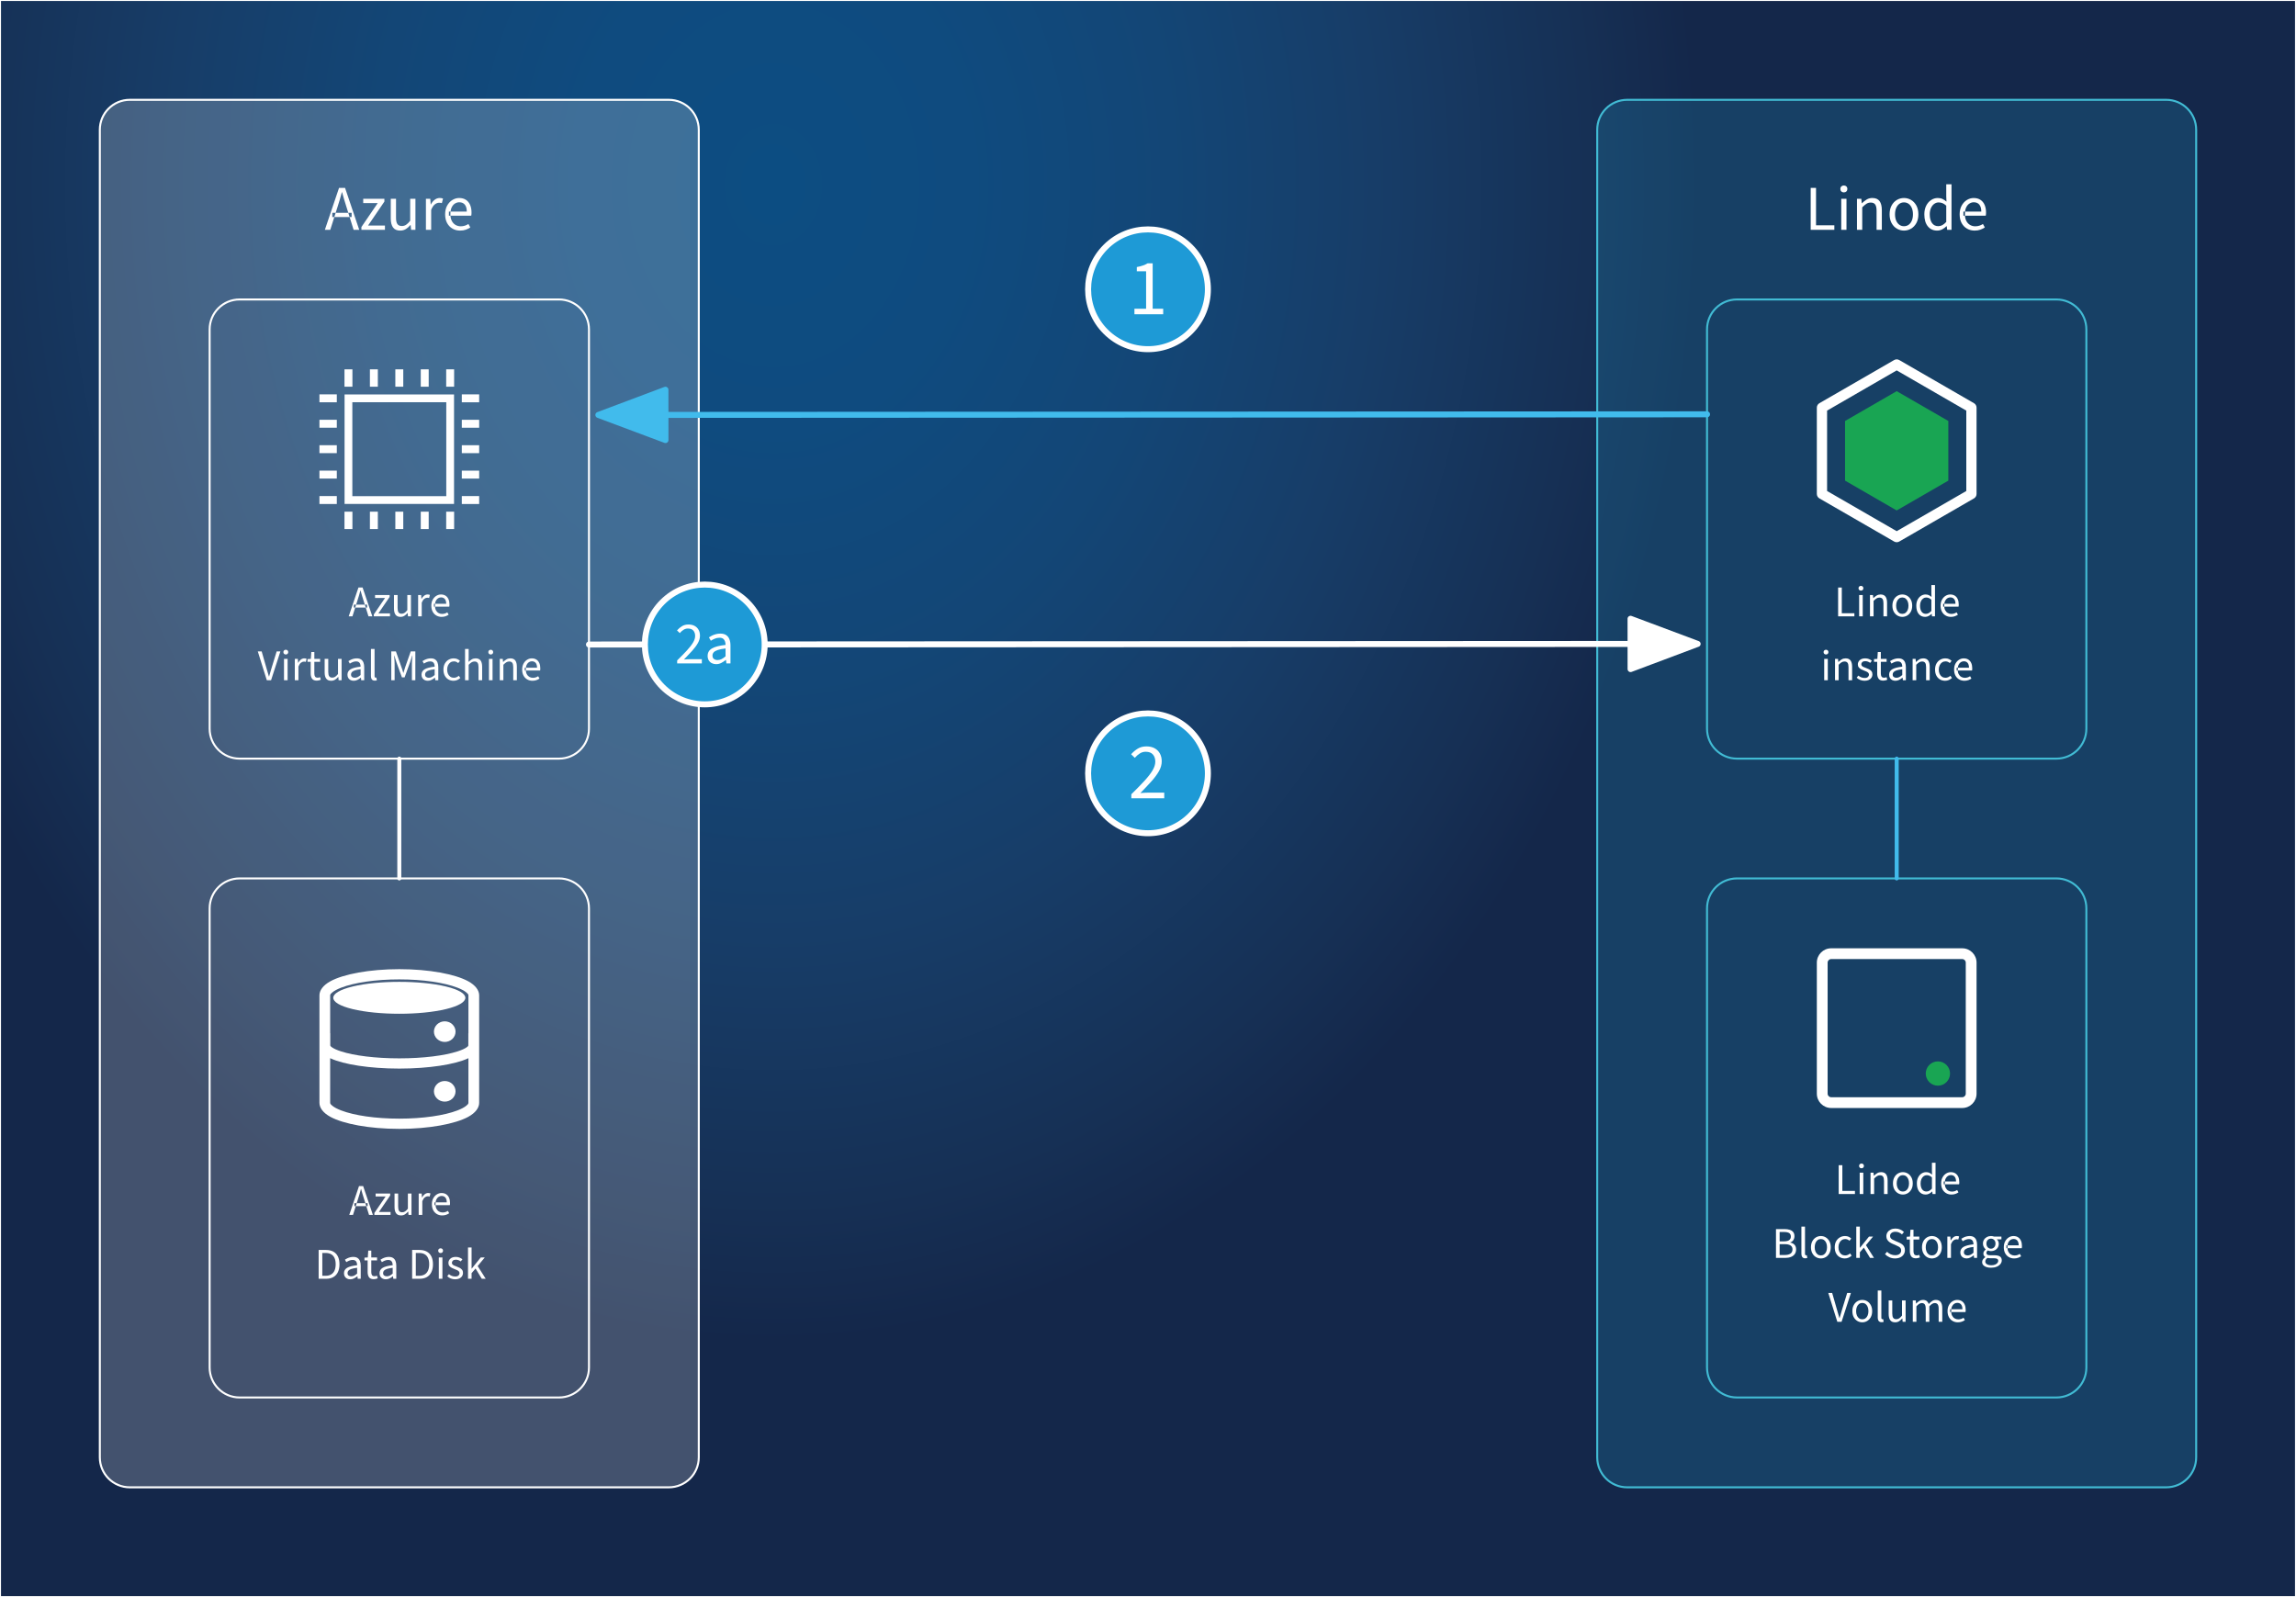 <?xml version="1.0" encoding="UTF-8" standalone="no"?><!DOCTYPE svg PUBLIC "-//W3C//DTD SVG 1.1//EN" "http://www.w3.org/Graphics/SVG/1.1/DTD/svg11.dtd"><svg width="100%" height="100%" viewBox="0 0 1150 800" version="1.1" xmlns="http://www.w3.org/2000/svg" xmlns:xlink="http://www.w3.org/1999/xlink" xml:space="preserve" xmlns:serif="http://www.serif.com/" style="fill-rule:evenodd;clip-rule:evenodd;stroke-linejoin:round;stroke-miterlimit:2;"><rect x="0" y="0" width="1150" height="800" fill="#808080" stroke="none"/><rect x="-0" y="0" width="1150" height="800" style="fill:url(#_Radial1);fill-rule:nonzero;stroke:#fff;stroke-width:1px;"/><g><g><path d="M65,50l270,0c8.284,0 15,6.716 15,15l0,665c0,8.284 -6.716,15 -15,15l-270,0c-8.284,0 -15,-6.716 -15,-15l0,-665c0,-8.284 6.716,-15 15,-15Z" style="fill:#fff;fill-opacity:0.2;"/><path d="M65,50l270,0c8.284,0 15,6.716 15,15l0,665c0,8.284 -6.716,15 -15,15l-270,0c-8.284,0 -15,-6.716 -15,-15l0,-665c0,-8.284 6.716,-15 15,-15Zm0,0l0,0" style="fill:none;stroke:#fff;stroke-width:1px;stroke-linecap:round;stroke-miterlimit:10;"/><path d="M120,150l160,0c8.284,0 15,6.716 15,15l0,200c0,8.284 -6.716,15 -15,15l-160,0c-8.284,0 -15,-6.716 -15,-15l0,-200c0,-8.284 6.716,-15 15,-15Zm0,0l0,0" style="fill:none;stroke:#fff;stroke-width:1px;stroke-linecap:round;stroke-miterlimit:10;"/><rect x="172.543" y="185" width="3.973" height="8.699" style="fill:#fff;"/><rect x="223.484" y="185" width="3.973" height="8.699" style="fill:#fff;"/><rect x="210.749" y="185" width="3.973" height="8.699" style="fill:#fff;"/><rect x="185.278" y="185" width="3.973" height="8.699" style="fill:#fff;"/><rect x="198.014" y="185" width="3.973" height="8.699" style="fill:#fff;"/><rect x="172.543" y="256.301" width="3.973" height="8.699" style="fill:#fff;"/><rect x="223.484" y="256.301" width="3.973" height="8.699" style="fill:#fff;"/><rect x="210.749" y="256.301" width="3.973" height="8.699" style="fill:#fff;"/><rect x="185.278" y="256.301" width="3.973" height="8.699" style="fill:#fff;"/><rect x="198.014" y="256.301" width="3.973" height="8.699" style="fill:#fff;"/><rect x="160" y="248.481" width="8.698" height="3.973" style="fill:#fff;"/><rect x="160" y="197.532" width="8.698" height="3.973" style="fill:#fff;"/><rect x="160" y="210.269" width="8.698" height="3.973" style="fill:#fff;"/><rect x="160" y="235.743" width="8.698" height="3.973" style="fill:#fff;"/><rect x="160" y="223.006" width="8.698" height="3.973" style="fill:#fff;"/><rect x="231.302" y="248.487" width="8.698" height="3.973" style="fill:#fff;"/><rect x="231.302" y="197.538" width="8.698" height="3.973" style="fill:#fff;"/><rect x="231.302" y="210.275" width="8.698" height="3.973" style="fill:#fff;"/><rect x="231.302" y="235.75" width="8.698" height="3.973" style="fill:#fff;"/><rect x="231.302" y="223.012" width="8.698" height="3.973" style="fill:#fff;"/><path d="M227.414,252.419l-54.828,-0l-0,-54.838l54.828,0l-0,54.838Zm-3.888,-50.949l-47.052,-0l-0,47.06l47.052,0l-0,-47.06Z" style="fill:#fff;"/><path d="M120,440l160,0c8.284,0 15,6.716 15,15l0,230c0,8.284 -6.716,15 -15,15l-160,0c-8.284,0 -15,-6.716 -15,-15l0,-230c0,-8.284 6.716,-15 15,-15Zm0,0l0,0" style="fill:none;stroke:#fff;stroke-width:1px;stroke-linecap:round;stroke-miterlimit:10;"/><path d="M226.588,542.994c2.115,2.016 2.115,5.284 0,7.3c-2.114,2.015 -5.542,2.015 -7.657,-0c-2.114,-2.016 -2.114,-5.284 0,-7.3c2.115,-2.016 5.543,-2.016 7.657,0Z" style="fill:#fff;"/><path d="M226.588,513.096c2.115,2.016 2.115,5.284 0,7.3c-2.114,2.016 -5.542,2.016 -7.657,-0c-2.114,-2.016 -2.114,-5.284 0,-7.3c2.115,-2.015 5.543,-2.015 7.657,0Z" style="fill:#fff;"/><path d="M160,498.573c0,-2.458 1.774,-5.03 5.519,-7.073c6.466,-3.527 19.477,-6.044 34.483,-6.044c15.002,-0 28.009,2.517 34.479,6.044c3.745,2.043 5.519,4.615 5.519,7.073l0,53.837c0,2.446 -1.774,5.011 -5.526,7.044c-6.466,3.502 -19.474,6.002 -34.472,6.002c-15.002,-0 -28.01,-2.5 -34.476,-6.002c-3.752,-2.033 -5.526,-4.598 -5.526,-7.044l0,-53.837Zm74.625,53.837c0,-0.106 -0.017,-6.971 0,-6.961l0,-15.406c-0.103,0.049 -0.206,0.098 -0.312,0.146c-6.432,2.961 -19.385,5.069 -34.311,5.069c-14.93,0 -27.883,-2.108 -34.315,-5.069c-0.106,-0.048 -0.209,-0.097 -0.312,-0.146l-0,15.406c0.017,-0.009 -0,6.861 -0,6.961c-0,0.517 0.446,0.928 0.995,1.393c1.05,0.885 2.598,1.681 4.524,2.419c6.562,2.516 17.164,4.109 29.108,4.109c11.94,-0 22.542,-1.593 29.104,-4.109c1.926,-0.738 3.474,-1.534 4.524,-2.419c0.549,-0.465 0.995,-0.876 0.995,-1.393Zm0,-46.844c-0.017,0.01 0,-6.886 0,-6.993c0,-0.525 -0.446,-0.948 -1.002,-1.421c-1.05,-0.891 -2.598,-1.693 -4.52,-2.435c-6.566,-2.532 -17.164,-4.136 -29.101,-4.136c-11.941,0 -22.539,1.604 -29.105,4.136c-1.922,0.742 -3.47,1.544 -4.52,2.435c-0.556,0.473 -1.002,0.896 -1.002,1.421c-0,0.102 0.017,7.002 -0,6.993l-0,11.971c0.017,-0.007 0.031,-0.015 0.048,-0.023l-0,6.172c-0.028,0.031 0.093,0.269 0.192,0.372c0.165,0.17 0.36,0.333 0.59,0.497c1.057,0.758 2.616,1.437 4.555,2.068c6.593,2.147 17.243,3.51 29.242,3.51c11.995,0 22.645,-1.363 29.238,-3.51c1.939,-0.631 3.498,-1.31 4.555,-2.068c0.226,-0.163 0.425,-0.327 0.59,-0.497c0.1,-0.103 0.22,-0.345 0.189,-0.377l-0,-6.169c0.017,0.009 0.034,0.017 0.051,0.025l0,-11.971Z" style="fill:#fff;"/><path d="M223.395,494.152c12.92,3.122 12.92,8.183 -0,11.305c-12.92,3.122 -33.867,3.122 -46.787,-0c-12.92,-3.122 -12.92,-8.183 -0,-11.305c12.92,-3.122 33.867,-3.122 46.787,-0Z" style="fill:#fff;"/><path d="M200,380l0,60" style="fill:none;stroke:#fff;stroke-width:2px;stroke-linecap:round;stroke-miterlimit:10;"/><path d="M815,50l270,0c8.284,0 15,6.716 15,15l0,665c0,8.284 -6.716,15 -15,15l-270,0c-8.284,0 -15,-6.716 -15,-15l0,-665c0,-8.284 6.716,-15 15,-15Z" style="fill:#26a8d4;fill-opacity:0.2;"/><path d="M815,50l270,0c8.284,0 15,6.716 15,15l0,665c0,8.284 -6.716,15 -15,15l-270,0c-8.284,0 -15,-6.716 -15,-15l0,-665c0,-8.284 6.716,-15 15,-15Zm0,0l0,0" style="fill:none;stroke:#41bbd4;stroke-width:1px;stroke-linecap:round;stroke-miterlimit:10;"/><path d="M870,150l160,0c8.284,0 15,6.716 15,15l0,200c0,8.284 -6.716,15 -15,15l-160,0c-8.284,0 -15,-6.716 -15,-15l0,-200c0,-8.284 6.716,-15 15,-15Zm0,0l0,0" style="fill:none;stroke:#41bbd4;stroke-width:1px;stroke-linecap:round;stroke-miterlimit:10;"/><path d="M951.288,180.348l37.428,21.617c0.792,0.454 1.284,1.3 1.284,2.217l0,43.236c0,0.917 -0.492,1.763 -1.284,2.226l-37.428,21.608c-0.8,0.464 -1.776,0.464 -2.568,0l-37.436,-21.608c-0.792,-0.463 -1.284,-1.309 -1.284,-2.226l0,-43.236c0,-0.917 0.492,-1.763 1.284,-2.217l37.436,-21.617c0.792,-0.464 1.768,-0.464 2.568,-0Zm-1.292,5.188l-34.861,20.137l-0,40.264l34.861,20.127l34.869,-20.127l0,-40.264l-34.869,-20.137Z" style="fill:#fff;"/><path d="M949.996,195.933l25.871,14.933l0,29.878l-25.871,14.939l-25.865,-14.939l-0,-29.878l25.865,-14.933Z" style="fill:#19a553;"/><path d="M870,440l160,0c8.284,0 15,6.716 15,15l0,230c0,8.284 -6.716,15 -15,15l-160,0c-8.284,0 -15,-6.716 -15,-15l0,-230c0,-8.284 6.716,-15 15,-15Zm0,0l0,0" style="fill:none;stroke:#41bbd4;stroke-width:1px;stroke-linecap:round;stroke-miterlimit:10;"/><path d="M974.93,533.433c-2.374,-2.373 -6.228,-2.373 -8.602,0.001c-2.374,2.374 -2.374,6.229 -0,8.603c2.374,2.374 6.229,2.373 8.603,-0.001c2.373,-2.374 2.373,-6.229 -0.001,-8.603Z" style="fill:#19a553;"/><path d="M990,482.174l0,65.652c0,3.957 -3.217,7.174 -7.179,7.174l-65.643,0c-3.961,0 -7.178,-3.217 -7.178,-7.174l0,-65.652c0,-3.957 3.217,-7.174 7.178,-7.174l65.643,-0c3.962,-0 7.179,3.217 7.179,7.174Zm-5.405,0c0,-0.973 -0.795,-1.772 -1.774,-1.772l-65.643,-0c-0.978,-0 -1.773,0.799 -1.773,1.772l0,65.652c0,0.973 0.795,1.772 1.773,1.772l65.643,0c0.979,0 1.774,-0.799 1.774,-1.772l0,-65.652Z" style="fill:#fff;"/><path d="M950,380l0,60" style="fill:none;stroke:#41bbec;stroke-width:2px;stroke-linecap:round;stroke-miterlimit:10;"/><path d="M855,207.526l-521.7,0.297" style="fill:none;stroke:#41bbec;stroke-width:3px;stroke-linecap:round;stroke-miterlimit:10;"/><path d="M299.7,207.842l33.607,12.581l-0.014,-25.2l-33.593,12.619Z" style="fill:#41bbec;stroke:#41bbec;stroke-width:3px;stroke-linejoin:miter;stroke-miterlimit:10;"/><path d="M295,322.844l521.7,-0.297" style="fill:none;stroke:#fff;stroke-width:3px;stroke-linecap:round;stroke-miterlimit:10;"/><path d="M850.3,322.528l-33.607,-12.581l0.014,25.2l33.593,-12.619Z" style="fill:#fff;stroke:#fff;stroke-width:3px;stroke-linejoin:miter;stroke-miterlimit:10;"/></g><g><g><path d="M174.657,308.731l4.882,-14.439l2.073,0l4.882,14.439l-1.936,-0l-2.523,-8.064c-0.263,-0.808 -0.512,-1.614 -0.748,-2.418c-0.235,-0.804 -0.467,-1.622 -0.695,-2.453l-0.088,-0c-0.219,0.84 -0.446,1.66 -0.681,2.46c-0.235,0.799 -0.485,1.603 -0.748,2.411l-2.553,8.064l-1.865,-0Zm2.568,-4.396l-0,-1.466l6.648,0l0,1.466l-6.648,0Z" style="fill:#fff;"/><path d="M187.234,308.731l-0,-0.967l5.625,-8.253l-5.003,-0l0,-1.474l7.292,-0l0,0.967l-5.626,8.253l5.814,-0l-0,1.474l-8.102,-0Z" style="fill:#fff;"/><path d="M200.597,308.995c-1.125,-0 -1.95,-0.356 -2.475,-1.067c-0.525,-0.711 -0.788,-1.748 -0.788,-3.112l0,-6.776l1.807,-0l-0,6.539c-0,0.997 0.159,1.72 0.477,2.169c0.318,0.449 0.83,0.673 1.535,0.673c0.543,-0 1.03,-0.143 1.46,-0.429c0.431,-0.285 0.899,-0.743 1.406,-1.373l0,-7.579l1.807,-0l0,10.691l-1.489,0l-0.156,-1.669l-0.057,0c-0.492,0.58 -1.02,1.047 -1.583,1.402c-0.563,0.354 -1.211,0.531 -1.944,0.531Z" style="fill:#fff;"/><path d="M209.429,308.731l-0,-10.694l1.495,-0l0.152,1.948l0.06,-0c0.365,-0.684 0.808,-1.223 1.331,-1.619c0.523,-0.395 1.093,-0.593 1.71,-0.593c0.236,-0 0.443,0.016 0.624,0.048c0.18,0.032 0.352,0.089 0.517,0.172l-0.398,1.543c-0.153,-0.044 -0.299,-0.077 -0.437,-0.099c-0.138,-0.022 -0.318,-0.033 -0.54,-0.033c-0.451,0 -0.924,0.182 -1.417,0.546c-0.492,0.364 -0.922,1.002 -1.288,1.914l0,6.867l-1.809,0Z" style="fill:#fff;"/><path d="M221.185,308.995c-0.961,-0 -1.831,-0.222 -2.611,-0.667c-0.78,-0.444 -1.398,-1.084 -1.853,-1.919c-0.455,-0.835 -0.683,-1.842 -0.683,-3.022c0,-1.162 0.232,-2.162 0.697,-3c0.464,-0.837 1.063,-1.482 1.797,-1.934c0.735,-0.451 1.513,-0.677 2.335,-0.677c0.915,-0 1.689,0.207 2.324,0.621c0.634,0.415 1.115,0.997 1.442,1.747c0.328,0.75 0.491,1.633 0.491,2.647c0,0.184 -0.006,0.366 -0.02,0.546c-0.013,0.18 -0.039,0.359 -0.078,0.536l-7.691,-0l-0,-1.426l6.158,0c-0,-1.038 -0.225,-1.832 -0.673,-2.381c-0.448,-0.55 -1.09,-0.824 -1.926,-0.824c-0.49,-0 -0.967,0.137 -1.433,0.411c-0.465,0.273 -0.85,0.713 -1.155,1.317c-0.305,0.605 -0.457,1.405 -0.457,2.4c-0,0.907 0.159,1.668 0.478,2.283c0.319,0.615 0.749,1.079 1.29,1.392c0.54,0.314 1.132,0.47 1.774,0.47c0.521,0 1.003,-0.071 1.446,-0.215c0.444,-0.143 0.849,-0.338 1.216,-0.584l0.658,1.186c-0.459,0.318 -0.979,0.58 -1.56,0.785c-0.582,0.205 -1.237,0.308 -1.966,0.308Z" style="fill:#fff;"/><path d="M133.64,340.731l-4.525,-14.439l1.946,0l2.242,7.805c0.164,0.573 0.319,1.115 0.466,1.625c0.147,0.511 0.296,1.018 0.446,1.521c0.15,0.504 0.309,1.04 0.478,1.609l0.088,-0c0.169,-0.569 0.325,-1.105 0.467,-1.609c0.143,-0.503 0.289,-1.01 0.439,-1.521c0.15,-0.51 0.311,-1.052 0.484,-1.625l2.402,-7.805l1.869,0l-4.673,14.439l-2.129,-0Z" style="fill:#fff;"/><path d="M142.249,340.731l-0,-10.692l1.804,-0l-0,10.692l-1.804,-0Zm0.902,-12.892c-0.352,-0 -0.642,-0.11 -0.869,-0.33c-0.227,-0.22 -0.341,-0.506 -0.341,-0.858c-0,-0.352 0.114,-0.638 0.341,-0.858c0.227,-0.22 0.517,-0.33 0.869,-0.33c0.352,-0 0.642,0.11 0.869,0.33c0.227,0.22 0.341,0.506 0.341,0.858c-0,0.352 -0.114,0.638 -0.341,0.858c-0.227,0.22 -0.517,0.33 -0.869,0.33Z" style="fill:#fff;"/><path d="M147.667,340.731l0,-10.694l1.495,-0l0.153,1.948l0.06,-0c0.365,-0.684 0.808,-1.223 1.331,-1.619c0.523,-0.395 1.093,-0.593 1.71,-0.593c0.235,-0 0.443,0.016 0.623,0.048c0.181,0.032 0.353,0.089 0.518,0.172l-0.398,1.543c-0.153,-0.044 -0.299,-0.077 -0.437,-0.099c-0.139,-0.022 -0.318,-0.033 -0.54,-0.033c-0.451,0 -0.924,0.182 -1.417,0.546c-0.493,0.364 -0.922,1.002 -1.288,1.914l-0,6.867l-1.81,0Z" style="fill:#fff;"/><path d="M158.675,340.934c-1.139,0 -1.933,-0.332 -2.383,-0.995c-0.449,-0.664 -0.674,-1.524 -0.674,-2.581l-0,-5.852l-1.591,-0l-0,-1.365l1.672,-0.101l0.223,-3.44l1.516,0l0,3.44l2.895,-0l-0,1.466l-2.895,-0l0,5.886c0,0.648 0.122,1.154 0.366,1.517c0.243,0.364 0.67,0.545 1.28,0.545c0.196,0 0.395,-0.019 0.597,-0.056c0.202,-0.038 0.408,-0.11 0.618,-0.215l0.386,1.281c-0.279,0.137 -0.592,0.25 -0.939,0.338c-0.348,0.088 -0.704,0.132 -1.071,0.132Z" style="fill:#fff;"/><path d="M165.87,340.995c-1.124,-0 -1.949,-0.356 -2.475,-1.067c-0.525,-0.711 -0.787,-1.748 -0.787,-3.112l-0,-6.776l1.806,-0l0,6.539c0,0.997 0.159,1.72 0.477,2.169c0.318,0.449 0.83,0.673 1.536,0.673c0.543,-0 1.03,-0.143 1.46,-0.429c0.43,-0.285 0.899,-0.743 1.406,-1.373l-0,-7.579l1.807,-0l-0,10.691l-1.49,0l-0.155,-1.669l-0.058,0c-0.492,0.58 -1.019,1.047 -1.582,1.402c-0.563,0.354 -1.211,0.531 -1.945,0.531Z" style="fill:#fff;"/><path d="M177.176,340.995c-0.596,-0 -1.132,-0.119 -1.608,-0.358c-0.476,-0.238 -0.85,-0.584 -1.125,-1.038c-0.274,-0.454 -0.411,-1.002 -0.411,-1.644c0,-1.201 0.528,-2.11 1.584,-2.727c1.057,-0.618 2.723,-1.05 5,-1.296c-0.003,-0.446 -0.067,-0.871 -0.191,-1.276c-0.125,-0.404 -0.349,-0.732 -0.672,-0.983c-0.323,-0.252 -0.774,-0.377 -1.355,-0.377c-0.613,-0 -1.191,0.113 -1.734,0.341c-0.542,0.227 -1.027,0.479 -1.455,0.756l-0.703,-1.24c0.328,-0.221 0.71,-0.438 1.145,-0.65c0.436,-0.213 0.912,-0.387 1.428,-0.523c0.517,-0.136 1.061,-0.204 1.633,-0.204c0.867,-0 1.573,0.181 2.118,0.543c0.546,0.362 0.948,0.873 1.206,1.533c0.258,0.66 0.387,1.436 0.387,2.329l0,6.55l-1.503,-0l-0.142,-1.273l-0.071,0c-0.515,0.422 -1.066,0.784 -1.651,1.085c-0.585,0.301 -1.212,0.452 -1.88,0.452Zm0.503,-1.507c0.519,0 1.01,-0.115 1.472,-0.347c0.462,-0.231 0.95,-0.573 1.465,-1.025l0,-2.883c-1.198,0.14 -2.147,0.326 -2.846,0.56c-0.7,0.233 -1.2,0.518 -1.502,0.854c-0.301,0.337 -0.452,0.734 -0.452,1.191c-0,0.591 0.182,1.014 0.546,1.268c0.364,0.255 0.803,0.382 1.317,0.382Z" style="fill:#fff;"/><path d="M187.719,340.934c-0.454,0 -0.822,-0.093 -1.105,-0.278c-0.283,-0.185 -0.489,-0.457 -0.619,-0.815c-0.13,-0.359 -0.196,-0.796 -0.196,-1.313l0,-13.465l1.808,-0l-0,13.597c-0,0.288 0.053,0.488 0.159,0.6c0.106,0.112 0.232,0.167 0.378,0.167c0.053,0 0.106,-0.003 0.157,-0.011c0.051,-0.007 0.121,-0.018 0.209,-0.033l0.253,1.365c-0.124,0.053 -0.272,0.097 -0.446,0.133c-0.173,0.035 -0.373,0.053 -0.598,0.053Z" style="fill:#fff;"/><path d="M195.981,340.731l0,-14.439l2.318,0l2.719,7.72c0.179,0.489 0.347,0.977 0.504,1.464c0.158,0.487 0.314,1 0.469,1.54l0.088,-0c0.16,-0.54 0.314,-1.053 0.461,-1.54c0.148,-0.487 0.303,-0.975 0.467,-1.464l2.719,-7.72l2.304,0l0,14.439l-1.716,-0l0,-7.934c0,-0.426 0.013,-0.903 0.038,-1.43c0.026,-0.527 0.059,-1.054 0.101,-1.579c0.041,-0.525 0.083,-1 0.125,-1.423l-0.088,0l-1.136,3.482l-2.698,7.445l-1.341,0l-2.707,-7.445l-1.116,-3.482l-0.088,0c0.041,0.423 0.08,0.898 0.118,1.423c0.037,0.525 0.068,1.052 0.093,1.579c0.026,0.527 0.038,1.004 0.038,1.43l0,7.934l-1.672,-0Z" style="fill:#fff;"/><path d="M214.276,340.995c-0.597,-0 -1.133,-0.119 -1.608,-0.358c-0.476,-0.238 -0.851,-0.584 -1.125,-1.038c-0.274,-0.454 -0.411,-1.002 -0.411,-1.644c-0,-1.201 0.528,-2.11 1.584,-2.727c1.056,-0.618 2.723,-1.05 5,-1.296c-0.003,-0.446 -0.067,-0.871 -0.192,-1.276c-0.125,-0.404 -0.348,-0.732 -0.671,-0.983c-0.323,-0.252 -0.775,-0.377 -1.355,-0.377c-0.613,-0 -1.191,0.113 -1.734,0.341c-0.543,0.227 -1.028,0.479 -1.455,0.756l-0.703,-1.24c0.328,-0.221 0.709,-0.438 1.145,-0.65c0.435,-0.213 0.911,-0.387 1.428,-0.523c0.517,-0.136 1.061,-0.204 1.633,-0.204c0.866,-0 1.572,0.181 2.118,0.543c0.546,0.362 0.948,0.873 1.206,1.533c0.258,0.66 0.387,1.436 0.387,2.329l0,6.55l-1.503,-0l-0.142,-1.273l-0.071,0c-0.516,0.422 -1.066,0.784 -1.651,1.085c-0.586,0.301 -1.212,0.452 -1.88,0.452Zm0.503,-1.507c0.519,0 1.01,-0.115 1.472,-0.347c0.462,-0.231 0.95,-0.573 1.465,-1.025l-0,-2.883c-1.198,0.14 -2.147,0.326 -2.847,0.56c-0.699,0.233 -1.2,0.518 -1.501,0.854c-0.302,0.337 -0.453,0.734 -0.453,1.191c0,0.591 0.183,1.014 0.547,1.268c0.364,0.255 0.803,0.382 1.317,0.382Z" style="fill:#fff;"/><path d="M227.155,340.995c-0.957,-0 -1.817,-0.221 -2.577,-0.663c-0.761,-0.441 -1.363,-1.08 -1.805,-1.914c-0.442,-0.835 -0.663,-1.841 -0.663,-3.018c0,-1.191 0.238,-2.205 0.714,-3.043c0.476,-0.838 1.106,-1.477 1.889,-1.919c0.783,-0.442 1.629,-0.662 2.537,-0.662c0.706,-0 1.313,0.118 1.819,0.353c0.506,0.236 0.945,0.536 1.315,0.899l-0.896,1.125c-0.268,-0.266 -0.581,-0.477 -0.939,-0.635c-0.357,-0.157 -0.763,-0.236 -1.218,-0.236c-0.64,-0 -1.212,0.173 -1.714,0.519c-0.502,0.346 -0.902,0.826 -1.198,1.441c-0.297,0.615 -0.445,1.334 -0.445,2.158c0,0.816 0.141,1.529 0.421,2.141c0.281,0.612 0.67,1.089 1.168,1.433c0.498,0.343 1.078,0.514 1.741,0.514c0.493,0 0.952,-0.093 1.377,-0.28c0.425,-0.187 0.796,-0.427 1.112,-0.722l0.787,1.111c-0.449,0.422 -0.962,0.761 -1.539,1.016c-0.577,0.255 -1.205,0.382 -1.886,0.382Z" style="fill:#fff;"/><path d="M232.93,340.731l-0,-15.674l1.809,0l0,4.288l-0.065,2.198c0.502,-0.486 1.037,-0.903 1.605,-1.25c0.568,-0.347 1.216,-0.52 1.946,-0.52c1.134,-0 1.961,0.356 2.483,1.068c0.521,0.712 0.782,1.75 0.782,3.114l-0,6.776l-1.81,-0l0,-6.542c0,-1.001 -0.157,-1.725 -0.472,-2.173c-0.315,-0.448 -0.83,-0.672 -1.545,-0.672c-0.547,0 -1.035,0.138 -1.465,0.415c-0.429,0.276 -0.915,0.685 -1.459,1.228l0,7.744l-1.809,-0Z" style="fill:#fff;"/><path d="M244.899,340.731l-0,-10.692l1.804,-0l-0,10.692l-1.804,-0Zm0.902,-12.892c-0.352,-0 -0.642,-0.11 -0.869,-0.33c-0.228,-0.22 -0.341,-0.506 -0.341,-0.858c-0,-0.352 0.113,-0.638 0.341,-0.858c0.227,-0.22 0.517,-0.33 0.869,-0.33c0.352,-0 0.641,0.11 0.869,0.33c0.227,0.22 0.341,0.506 0.341,0.858c-0,0.352 -0.114,0.638 -0.341,0.858c-0.228,0.22 -0.517,0.33 -0.869,0.33Z" style="fill:#fff;"/><path d="M250.317,340.731l0,-10.694l1.495,-0l0.153,1.542l0.06,0c0.514,-0.508 1.058,-0.937 1.632,-1.284c0.574,-0.348 1.226,-0.522 1.955,-0.522c1.134,-0 1.962,0.356 2.483,1.068c0.522,0.712 0.783,1.75 0.783,3.114l-0,6.776l-1.81,0l-0,-6.542c-0,-1.001 -0.158,-1.725 -0.473,-2.173c-0.315,-0.448 -0.83,-0.672 -1.545,-0.672c-0.546,0 -1.035,0.138 -1.464,0.415c-0.429,0.276 -0.916,0.685 -1.459,1.228l-0,7.744l-1.81,-0Z" style="fill:#fff;"/><path d="M266.684,340.995c-0.961,-0 -1.831,-0.222 -2.611,-0.667c-0.78,-0.444 -1.398,-1.084 -1.853,-1.919c-0.455,-0.835 -0.683,-1.842 -0.683,-3.022c0,-1.162 0.232,-2.162 0.696,-3c0.464,-0.837 1.064,-1.482 1.798,-1.934c0.734,-0.451 1.513,-0.677 2.335,-0.677c0.915,-0 1.689,0.207 2.324,0.621c0.634,0.415 1.115,0.997 1.442,1.747c0.327,0.75 0.491,1.633 0.491,2.647c0,0.184 -0.007,0.366 -0.02,0.546c-0.014,0.18 -0.04,0.359 -0.078,0.536l-7.691,-0l-0,-1.426l6.157,0c0,-1.038 -0.224,-1.832 -0.672,-2.381c-0.449,-0.55 -1.09,-0.824 -1.926,-0.824c-0.49,-0 -0.968,0.137 -1.433,0.411c-0.465,0.273 -0.85,0.713 -1.155,1.317c-0.305,0.605 -0.457,1.405 -0.457,2.4c-0,0.907 0.159,1.668 0.478,2.283c0.319,0.615 0.749,1.079 1.289,1.392c0.541,0.314 1.133,0.47 1.775,0.47c0.52,0 1.002,-0.071 1.446,-0.215c0.443,-0.143 0.849,-0.338 1.215,-0.584l0.659,1.186c-0.459,0.318 -0.979,0.58 -1.561,0.785c-0.581,0.205 -1.236,0.308 -1.965,0.308Z" style="fill:#fff;"/></g><g><path d="M174.937,608.544l4.882,-14.439l2.073,0l4.882,14.439l-1.936,0l-2.523,-8.064c-0.263,-0.808 -0.512,-1.614 -0.748,-2.418c-0.235,-0.804 -0.467,-1.622 -0.695,-2.453l-0.088,-0c-0.219,0.84 -0.446,1.66 -0.681,2.46c-0.235,0.799 -0.485,1.603 -0.748,2.411l-2.553,8.064l-1.865,0Zm2.568,-4.396l-0,-1.466l6.648,0l0,1.466l-6.648,0Z" style="fill:#fff;"/><path d="M187.514,608.544l-0,-0.967l5.625,-8.253l-5.003,-0l0,-1.474l7.292,-0l0,0.967l-5.626,8.253l5.814,0l-0,1.474l-8.102,0Z" style="fill:#fff;"/><path d="M200.877,608.808c-1.125,0 -1.95,-0.356 -2.475,-1.067c-0.525,-0.711 -0.788,-1.748 -0.788,-3.112l0,-6.776l1.807,-0l-0,6.539c-0,0.997 0.159,1.72 0.477,2.169c0.318,0.448 0.83,0.673 1.535,0.673c0.543,-0 1.03,-0.143 1.46,-0.429c0.431,-0.285 0.899,-0.743 1.406,-1.373l0,-7.579l1.807,-0l0,10.691l-1.489,-0l-0.156,-1.669l-0.057,0c-0.492,0.58 -1.02,1.047 -1.583,1.402c-0.563,0.354 -1.211,0.531 -1.944,0.531Z" style="fill:#fff;"/><path d="M209.709,608.544l-0,-10.694l1.495,-0l0.152,1.948l0.06,-0c0.365,-0.684 0.808,-1.223 1.331,-1.619c0.523,-0.395 1.093,-0.593 1.71,-0.593c0.236,-0 0.443,0.016 0.624,0.048c0.18,0.032 0.352,0.089 0.517,0.172l-0.398,1.543c-0.153,-0.044 -0.299,-0.077 -0.437,-0.099c-0.138,-0.022 -0.318,-0.033 -0.54,-0.033c-0.451,0 -0.924,0.182 -1.417,0.546c-0.492,0.364 -0.922,1.002 -1.288,1.914l0,6.867l-1.809,0Z" style="fill:#fff;"/><path d="M221.465,608.808c-0.961,0 -1.831,-0.222 -2.611,-0.667c-0.78,-0.444 -1.398,-1.084 -1.853,-1.919c-0.455,-0.835 -0.683,-1.842 -0.683,-3.022c0,-1.162 0.232,-2.162 0.697,-2.999c0.464,-0.838 1.063,-1.483 1.797,-1.935c0.735,-0.451 1.513,-0.677 2.335,-0.677c0.915,-0 1.689,0.207 2.324,0.621c0.634,0.415 1.115,0.997 1.442,1.747c0.328,0.75 0.491,1.633 0.491,2.647c0,0.184 -0.006,0.366 -0.02,0.546c-0.013,0.18 -0.039,0.359 -0.078,0.536l-7.691,-0l-0,-1.426l6.158,0c-0,-1.038 -0.225,-1.832 -0.673,-2.381c-0.448,-0.55 -1.09,-0.824 -1.926,-0.824c-0.49,-0 -0.967,0.137 -1.433,0.411c-0.465,0.273 -0.85,0.713 -1.155,1.317c-0.305,0.605 -0.457,1.405 -0.457,2.4c-0,0.907 0.159,1.668 0.478,2.283c0.319,0.615 0.749,1.079 1.29,1.392c0.54,0.314 1.132,0.471 1.774,0.471c0.521,-0 1.003,-0.072 1.446,-0.216c0.444,-0.143 0.849,-0.338 1.216,-0.584l0.658,1.186c-0.459,0.318 -0.979,0.58 -1.56,0.785c-0.582,0.205 -1.237,0.308 -1.966,0.308Z" style="fill:#fff;"/><path d="M159.6,640.544l-0,-14.439l3.62,0c1.478,0 2.722,0.278 3.732,0.835c1.01,0.556 1.776,1.368 2.296,2.435c0.521,1.067 0.781,2.365 0.781,3.892c-0,1.527 -0.258,2.834 -0.774,3.921c-0.516,1.086 -1.275,1.917 -2.276,2.493c-1.001,0.575 -2.227,0.863 -3.678,0.863l-3.701,-0Zm1.837,-1.507l1.641,0c1.127,0 2.065,-0.228 2.815,-0.684c0.75,-0.456 1.311,-1.112 1.683,-1.969c0.372,-0.856 0.558,-1.895 0.558,-3.117c0,-1.213 -0.186,-2.242 -0.558,-3.086c-0.372,-0.845 -0.933,-1.484 -1.683,-1.918c-0.75,-0.434 -1.688,-0.652 -2.815,-0.652l-1.641,0l0,11.426Z" style="fill:#fff;"/><path d="M175.432,640.808c-0.597,0 -1.133,-0.119 -1.609,-0.358c-0.475,-0.238 -0.85,-0.584 -1.124,-1.038c-0.274,-0.454 -0.411,-1.002 -0.411,-1.644c-0,-1.201 0.528,-2.11 1.584,-2.727c1.056,-0.618 2.723,-1.05 5,-1.296c-0.003,-0.446 -0.067,-0.871 -0.192,-1.276c-0.125,-0.404 -0.348,-0.732 -0.671,-0.983c-0.323,-0.252 -0.775,-0.377 -1.355,-0.377c-0.613,-0 -1.191,0.113 -1.734,0.341c-0.543,0.227 -1.028,0.479 -1.455,0.756l-0.703,-1.24c0.328,-0.221 0.709,-0.438 1.145,-0.65c0.435,-0.213 0.911,-0.387 1.428,-0.523c0.516,-0.136 1.061,-0.204 1.633,-0.204c0.866,-0 1.572,0.181 2.118,0.543c0.546,0.362 0.947,0.873 1.206,1.533c0.258,0.66 0.387,1.436 0.387,2.329l-0,6.55l-1.503,-0l-0.142,-1.273l-0.071,0c-0.516,0.422 -1.066,0.784 -1.651,1.085c-0.586,0.301 -1.212,0.452 -1.88,0.452Zm0.502,-1.507c0.52,0 1.011,-0.115 1.473,-0.347c0.461,-0.231 0.95,-0.573 1.465,-1.025l-0,-2.883c-1.198,0.14 -2.147,0.326 -2.847,0.56c-0.699,0.233 -1.2,0.518 -1.501,0.854c-0.302,0.337 -0.453,0.734 -0.453,1.191c0,0.591 0.182,1.014 0.547,1.268c0.364,0.255 0.803,0.382 1.316,0.382Z" style="fill:#fff;"/><path d="M187.198,640.747c-1.139,0 -1.934,-0.332 -2.383,-0.995c-0.45,-0.664 -0.675,-1.524 -0.675,-2.581l-0,-5.852l-1.591,-0l-0,-1.365l1.672,-0.101l0.223,-3.44l1.516,0l0,3.44l2.895,-0l-0,1.466l-2.895,-0l0,5.886c0,0.648 0.122,1.154 0.366,1.517c0.243,0.364 0.67,0.545 1.28,0.545c0.196,0 0.396,-0.019 0.598,-0.056c0.202,-0.038 0.408,-0.11 0.617,-0.215l0.386,1.281c-0.279,0.137 -0.592,0.25 -0.939,0.338c-0.347,0.088 -0.704,0.132 -1.07,0.132Z" style="fill:#fff;"/><path d="M193.245,640.808c-0.596,0 -1.132,-0.119 -1.608,-0.358c-0.475,-0.238 -0.85,-0.584 -1.125,-1.038c-0.274,-0.454 -0.411,-1.002 -0.411,-1.644c0,-1.201 0.528,-2.11 1.585,-2.727c1.056,-0.618 2.722,-1.05 4.999,-1.296c-0.003,-0.446 -0.067,-0.871 -0.191,-1.276c-0.125,-0.404 -0.349,-0.732 -0.672,-0.983c-0.323,-0.252 -0.774,-0.377 -1.355,-0.377c-0.613,-0 -1.191,0.113 -1.734,0.341c-0.542,0.227 -1.027,0.479 -1.455,0.756l-0.703,-1.24c0.328,-0.221 0.71,-0.438 1.145,-0.65c0.436,-0.213 0.912,-0.387 1.428,-0.523c0.517,-0.136 1.061,-0.204 1.633,-0.204c0.867,-0 1.573,0.181 2.118,0.543c0.546,0.362 0.948,0.873 1.206,1.533c0.258,0.66 0.387,1.436 0.387,2.329l0,6.55l-1.503,-0l-0.142,-1.273l-0.071,0c-0.515,0.422 -1.066,0.784 -1.651,1.085c-0.585,0.301 -1.212,0.452 -1.88,0.452Zm0.503,-1.507c0.52,0 1.01,-0.115 1.472,-0.347c0.462,-0.231 0.95,-0.573 1.465,-1.025l0,-2.883c-1.198,0.14 -2.147,0.326 -2.846,0.56c-0.7,0.233 -1.2,0.518 -1.502,0.854c-0.301,0.337 -0.452,0.734 -0.452,1.191c-0,0.591 0.182,1.014 0.546,1.268c0.364,0.255 0.803,0.382 1.317,0.382Z" style="fill:#fff;"/><path d="M206.428,640.544l0,-14.439l3.62,0c1.478,0 2.722,0.278 3.733,0.835c1.01,0.556 1.775,1.368 2.295,2.435c0.521,1.067 0.781,2.365 0.781,3.892c0,1.527 -0.258,2.834 -0.774,3.921c-0.516,1.086 -1.274,1.917 -2.275,2.493c-1.002,0.575 -2.228,0.863 -3.679,0.863l-3.701,-0Zm1.837,-1.507l1.641,0c1.127,0 2.065,-0.228 2.815,-0.684c0.75,-0.456 1.311,-1.112 1.683,-1.969c0.372,-0.856 0.558,-1.895 0.558,-3.117c0,-1.213 -0.186,-2.242 -0.558,-3.086c-0.372,-0.845 -0.933,-1.484 -1.683,-1.918c-0.75,-0.434 -1.688,-0.652 -2.815,-0.652l-1.641,0l0,11.426Z" style="fill:#fff;"/><path d="M219.789,640.544l0,-10.692l1.804,0l0,10.692l-1.804,0Zm0.902,-12.892c-0.352,0 -0.642,-0.11 -0.869,-0.33c-0.227,-0.22 -0.341,-0.506 -0.341,-0.858c0,-0.352 0.114,-0.638 0.341,-0.858c0.227,-0.22 0.517,-0.33 0.869,-0.33c0.352,0 0.642,0.11 0.869,0.33c0.227,0.22 0.341,0.506 0.341,0.858c0,0.352 -0.114,0.638 -0.341,0.858c-0.227,0.22 -0.517,0.33 -0.869,0.33Z" style="fill:#fff;"/><path d="M228.002,640.808c-0.787,0 -1.527,-0.136 -2.219,-0.408c-0.692,-0.272 -1.282,-0.647 -1.771,-1.125l0.833,-1.055c0.467,0.377 0.954,0.668 1.462,0.872c0.507,0.205 1.092,0.307 1.755,0.307c0.702,-0 1.228,-0.164 1.577,-0.492c0.35,-0.328 0.524,-0.718 0.524,-1.169c0,-0.367 -0.118,-0.672 -0.354,-0.916c-0.236,-0.243 -0.537,-0.45 -0.903,-0.62c-0.365,-0.17 -0.751,-0.328 -1.156,-0.475c-0.532,-0.191 -1.038,-0.415 -1.519,-0.674c-0.481,-0.259 -0.873,-0.583 -1.176,-0.971c-0.303,-0.389 -0.455,-0.875 -0.455,-1.46c0,-0.863 0.327,-1.585 0.981,-2.165c0.653,-0.581 1.556,-0.871 2.708,-0.871c0.669,-0 1.288,0.112 1.857,0.337c0.569,0.225 1.058,0.513 1.468,0.865l-0.833,1.055c-0.374,-0.266 -0.759,-0.473 -1.155,-0.623c-0.396,-0.15 -0.835,-0.225 -1.316,-0.225c-0.675,0 -1.172,0.156 -1.491,0.467c-0.319,0.311 -0.478,0.667 -0.478,1.067c-0,0.328 0.097,0.6 0.291,0.814c0.194,0.215 0.462,0.4 0.804,0.557c0.341,0.156 0.733,0.312 1.174,0.468c0.558,0.204 1.089,0.433 1.594,0.687c0.505,0.255 0.914,0.584 1.228,0.989c0.314,0.405 0.472,0.933 0.472,1.585c-0,0.578 -0.15,1.107 -0.449,1.588c-0.299,0.48 -0.739,0.865 -1.32,1.156c-0.581,0.29 -1.292,0.435 -2.133,0.435Z" style="fill:#fff;"/><path d="M234.409,640.544l0,-15.674l1.794,0l-0,10.599l0.06,0l4.533,-5.619l2.022,-0l-3.566,4.314l4.037,6.38l-1.979,0l-3.117,-5.14l-1.99,2.317l-0,2.823l-1.794,0Z" style="fill:#fff;"/></g><g><path d="M162.715,115.117l7.1,-21.002l3.016,0l7.101,21.002l-2.816,0l-3.67,-11.73c-0.382,-1.175 -0.745,-2.348 -1.087,-3.517c-0.342,-1.169 -0.679,-2.358 -1.011,-3.568l-0.128,0c-0.318,1.223 -0.649,2.415 -0.991,3.578c-0.342,1.163 -0.705,2.332 -1.088,3.507l-3.714,11.73l-2.712,0Zm3.735,-6.394l-0,-2.132l9.67,-0l0,2.132l-9.67,0Z" style="fill:#fff;"/><path d="M181.021,115.117l-0,-1.407l8.183,-12.004l-7.277,0l-0,-2.144l10.606,0l-0,1.407l-8.183,12.004l8.456,0l-0,2.144l-11.785,0Z" style="fill:#fff;"/><path d="M200.471,115.501c-1.636,0 -2.836,-0.517 -3.6,-1.551c-0.763,-1.035 -1.145,-2.544 -1.145,-4.528l-0,-9.856l2.628,0l-0,9.512c-0,1.45 0.231,2.501 0.693,3.154c0.463,0.653 1.207,0.98 2.234,0.98c0.79,-0 1.498,-0.208 2.123,-0.624c0.626,-0.415 1.308,-1.081 2.045,-1.998l0,-11.024l2.629,0l-0,15.551l-2.167,0l-0.226,-2.427l-0.084,-0c-0.716,0.843 -1.483,1.523 -2.302,2.038c-0.818,0.515 -1.761,0.773 -2.828,0.773Z" style="fill:#fff;"/><path d="M213.33,115.117l0,-15.555l2.175,0l0.222,2.833l0.087,0c0.53,-0.994 1.176,-1.778 1.936,-2.354c0.761,-0.575 1.59,-0.863 2.487,-0.863c0.343,0 0.645,0.023 0.907,0.07c0.262,0.046 0.513,0.13 0.753,0.25l-0.579,2.245c-0.223,-0.064 -0.435,-0.112 -0.636,-0.144c-0.201,-0.032 -0.463,-0.048 -0.785,-0.048c-0.657,0 -1.344,0.265 -2.061,0.794c-0.717,0.53 -1.341,1.458 -1.874,2.784l0,9.988l-2.632,0Z" style="fill:#fff;"/><path d="M230.444,115.501c-1.398,0 -2.664,-0.323 -3.798,-0.97c-1.135,-0.646 -2.033,-1.577 -2.695,-2.791c-0.662,-1.214 -0.994,-2.68 -0.994,-4.396c0,-1.69 0.338,-3.145 1.013,-4.363c0.675,-1.218 1.547,-2.156 2.615,-2.813c1.068,-0.657 2.2,-0.986 3.396,-0.986c1.331,0 2.457,0.301 3.38,0.904c0.923,0.603 1.622,1.45 2.098,2.541c0.476,1.091 0.714,2.375 0.714,3.85c0,0.267 -0.009,0.532 -0.029,0.794c-0.02,0.262 -0.057,0.522 -0.113,0.78l-11.188,-0l0,-2.074l8.957,0c-0,-1.51 -0.326,-2.665 -0.978,-3.464c-0.652,-0.799 -1.586,-1.198 -2.801,-1.198c-0.713,-0 -1.408,0.199 -2.085,0.597c-0.676,0.398 -1.236,1.037 -1.68,1.917c-0.443,0.879 -0.665,2.042 -0.665,3.49c-0,1.32 0.232,2.427 0.696,3.321c0.464,0.894 1.089,1.569 1.875,2.025c0.787,0.456 1.647,0.684 2.581,0.684c0.757,0 1.459,-0.104 2.104,-0.313c0.645,-0.208 1.234,-0.491 1.767,-0.849l0.958,1.724c-0.667,0.463 -1.424,0.843 -2.269,1.142c-0.846,0.299 -1.799,0.448 -2.859,0.448Z" style="fill:#fff;"/></g><g><path d="M920.665,308.731l-0,-14.439l1.837,0l-0,12.878l6.307,0l0,1.561l-8.144,0Z" style="fill:#fff;"/><path d="M931.19,308.731l0,-10.692l1.804,-0l0,10.692l-1.804,-0Zm0.902,-12.892c-0.352,-0 -0.641,-0.11 -0.869,-0.33c-0.227,-0.22 -0.341,-0.506 -0.341,-0.858c0,-0.352 0.114,-0.638 0.341,-0.858c0.228,-0.22 0.517,-0.33 0.869,-0.33c0.352,-0 0.642,0.11 0.869,0.33c0.228,0.22 0.341,0.506 0.341,0.858c0,0.352 -0.113,0.638 -0.341,0.858c-0.227,0.22 -0.517,0.33 -0.869,0.33Z" style="fill:#fff;"/><path d="M936.615,308.731l-0,-10.694l1.495,-0l0.153,1.542l0.06,0c0.514,-0.508 1.058,-0.937 1.632,-1.284c0.574,-0.348 1.226,-0.522 1.955,-0.522c1.134,-0 1.962,0.356 2.483,1.068c0.522,0.712 0.782,1.75 0.782,3.114l0,6.776l-1.81,0l0,-6.542c0,-1.001 -0.157,-1.725 -0.472,-2.173c-0.315,-0.448 -0.83,-0.672 -1.545,-0.672c-0.547,0 -1.035,0.138 -1.464,0.415c-0.43,0.276 -0.916,0.685 -1.46,1.228l0,7.744l-1.809,-0Z" style="fill:#fff;"/><path d="M952.807,308.995c-0.874,-0 -1.688,-0.22 -2.442,-0.661c-0.755,-0.441 -1.362,-1.079 -1.823,-1.914c-0.46,-0.834 -0.69,-1.842 -0.69,-3.022c-0,-1.19 0.23,-2.204 0.69,-3.044c0.461,-0.839 1.068,-1.479 1.823,-1.92c0.754,-0.441 1.568,-0.661 2.442,-0.661c0.874,-0 1.686,0.22 2.436,0.661c0.749,0.441 1.357,1.081 1.822,1.92c0.465,0.84 0.698,1.854 0.698,3.044c-0,1.18 -0.233,2.188 -0.698,3.022c-0.465,0.835 -1.073,1.473 -1.822,1.914c-0.75,0.441 -1.562,0.661 -2.436,0.661Zm0,-1.507c0.613,0 1.153,-0.17 1.619,-0.51c0.467,-0.341 0.828,-0.818 1.083,-1.433c0.256,-0.615 0.384,-1.33 0.384,-2.147c-0,-0.817 -0.128,-1.535 -0.384,-2.154c-0.255,-0.619 -0.616,-1.102 -1.083,-1.447c-0.466,-0.345 -1.006,-0.518 -1.619,-0.518c-0.613,0 -1.151,0.173 -1.612,0.518c-0.462,0.345 -0.823,0.828 -1.083,1.447c-0.261,0.619 -0.391,1.337 -0.391,2.154c0,0.817 0.13,1.532 0.391,2.147c0.26,0.615 0.621,1.092 1.083,1.433c0.461,0.34 0.999,0.51 1.612,0.51Z" style="fill:#fff;"/><path d="M964.225,308.995c-1.336,-0 -2.404,-0.489 -3.204,-1.468c-0.8,-0.978 -1.2,-2.355 -1.2,-4.129c-0,-1.156 0.216,-2.154 0.649,-2.994c0.432,-0.839 1,-1.488 1.703,-1.945c0.703,-0.457 1.462,-0.686 2.275,-0.686c0.629,-0 1.17,0.108 1.624,0.325c0.453,0.216 0.911,0.521 1.373,0.914l-0.077,-1.834l0,-4.121l1.81,0l-0,15.674l-1.495,0l-0.153,-1.262l-0.06,-0c-0.413,0.413 -0.897,0.77 -1.451,1.073c-0.554,0.302 -1.152,0.453 -1.794,0.453Zm0.4,-1.523c0.498,0 0.969,-0.122 1.414,-0.366c0.445,-0.245 0.888,-0.609 1.329,-1.093l0,-5.606c-0.451,-0.409 -0.888,-0.696 -1.31,-0.862c-0.421,-0.166 -0.854,-0.249 -1.298,-0.249c-0.57,-0 -1.086,0.17 -1.548,0.51c-0.461,0.34 -0.831,0.818 -1.107,1.434c-0.277,0.615 -0.415,1.329 -0.415,2.142c0,1.279 0.256,2.281 0.767,3.004c0.511,0.724 1.234,1.086 2.168,1.086Z" style="fill:#fff;"/><path d="M977.134,308.995c-0.961,-0 -1.832,-0.222 -2.611,-0.667c-0.78,-0.444 -1.398,-1.084 -1.853,-1.919c-0.456,-0.835 -0.683,-1.842 -0.683,-3.022c-0,-1.162 0.232,-2.162 0.696,-3c0.464,-0.837 1.064,-1.482 1.798,-1.934c0.734,-0.451 1.513,-0.677 2.335,-0.677c0.914,-0 1.689,0.207 2.323,0.621c0.635,0.415 1.116,0.997 1.443,1.747c0.327,0.75 0.491,1.633 0.491,2.647c-0,0.184 -0.007,0.366 -0.02,0.546c-0.014,0.18 -0.04,0.359 -0.078,0.536l-7.692,-0l0,-1.426l6.158,0c0,-1.038 -0.224,-1.832 -0.672,-2.381c-0.449,-0.55 -1.091,-0.824 -1.926,-0.824c-0.49,-0 -0.968,0.137 -1.433,0.411c-0.465,0.273 -0.85,0.713 -1.155,1.317c-0.305,0.605 -0.458,1.405 -0.458,2.4c0,0.907 0.16,1.668 0.479,2.283c0.319,0.615 0.748,1.079 1.289,1.392c0.541,0.314 1.132,0.47 1.775,0.47c0.52,0 1.002,-0.071 1.446,-0.215c0.443,-0.143 0.848,-0.338 1.215,-0.584l0.659,1.186c-0.459,0.318 -0.98,0.58 -1.561,0.785c-0.581,0.205 -1.236,0.308 -1.965,0.308Z" style="fill:#fff;"/><path d="M913.689,340.731l0,-10.692l1.804,-0l0,10.692l-1.803,-0Zm0.902,-12.892c-0.352,-0 -0.642,-0.11 -0.87,-0.33c-0.227,-0.22 -0.341,-0.506 -0.341,-0.858c0,-0.352 0.114,-0.638 0.341,-0.858c0.228,-0.22 0.518,-0.33 0.87,-0.33c0.351,-0 0.641,0.11 0.869,0.33c0.227,0.22 0.341,0.506 0.341,0.858c-0,0.352 -0.114,0.638 -0.341,0.858c-0.228,0.22 -0.518,0.33 -0.87,0.33Z" style="fill:#fff;"/><path d="M919.11,340.731l0,-10.694l1.495,-0l0.153,1.542l0.06,0c0.514,-0.508 1.058,-0.937 1.632,-1.284c0.574,-0.348 1.226,-0.522 1.955,-0.522c1.134,-0 1.962,0.356 2.483,1.068c0.522,0.712 0.783,1.75 0.783,3.114l-0,6.776l-1.81,0l-0,-6.542c-0,-1.001 -0.158,-1.725 -0.473,-2.173c-0.315,-0.448 -0.83,-0.672 -1.545,-0.672c-0.546,0 -1.034,0.138 -1.464,0.415c-0.429,0.276 -0.916,0.685 -1.459,1.228l-0,7.744l-1.81,-0Z" style="fill:#fff;"/><path d="M933.942,340.995c-0.788,-0 -1.527,-0.136 -2.219,-0.408c-0.692,-0.272 -1.283,-0.647 -1.771,-1.125l0.833,-1.055c0.467,0.377 0.954,0.668 1.461,0.872c0.507,0.205 1.093,0.307 1.756,0.307c0.702,-0 1.228,-0.164 1.577,-0.492c0.349,-0.328 0.524,-0.718 0.524,-1.169c0,-0.367 -0.118,-0.672 -0.354,-0.916c-0.236,-0.243 -0.537,-0.45 -0.903,-0.62c-0.365,-0.17 -0.751,-0.328 -1.156,-0.475c-0.532,-0.191 -1.039,-0.415 -1.519,-0.674c-0.481,-0.259 -0.873,-0.583 -1.176,-0.971c-0.303,-0.389 -0.455,-0.875 -0.455,-1.46c-0,-0.863 0.327,-1.585 0.981,-2.165c0.653,-0.581 1.556,-0.871 2.708,-0.871c0.669,-0 1.288,0.112 1.857,0.337c0.568,0.225 1.058,0.513 1.467,0.865l-0.832,1.055c-0.374,-0.266 -0.759,-0.473 -1.155,-0.623c-0.396,-0.15 -0.835,-0.225 -1.317,-0.225c-0.675,0 -1.171,0.156 -1.49,0.467c-0.319,0.311 -0.479,0.667 -0.479,1.067c0,0.328 0.097,0.6 0.292,0.814c0.194,0.215 0.462,0.4 0.803,0.557c0.342,0.156 0.734,0.312 1.175,0.468c0.557,0.204 1.089,0.433 1.593,0.687c0.505,0.255 0.915,0.584 1.229,0.989c0.314,0.405 0.471,0.933 0.471,1.585c0,0.578 -0.149,1.107 -0.448,1.588c-0.299,0.48 -0.739,0.865 -1.32,1.156c-0.581,0.29 -1.292,0.435 -2.133,0.435Z" style="fill:#fff;"/><path d="M943.29,340.934c-1.139,0 -1.933,-0.332 -2.383,-0.995c-0.45,-0.664 -0.674,-1.524 -0.674,-2.581l-0,-5.852l-1.592,-0l0,-1.365l1.672,-0.101l0.223,-3.44l1.517,0l0,3.44l2.894,-0l0,1.466l-2.894,-0l0,5.886c0,0.648 0.122,1.154 0.366,1.517c0.243,0.364 0.67,0.545 1.28,0.545c0.196,0 0.395,-0.019 0.597,-0.056c0.202,-0.038 0.408,-0.11 0.618,-0.215l0.385,1.281c-0.278,0.137 -0.591,0.25 -0.938,0.338c-0.348,0.088 -0.705,0.132 -1.071,0.132Z" style="fill:#fff;"/><path d="M949.35,340.995c-0.597,-0 -1.133,-0.119 -1.608,-0.358c-0.476,-0.238 -0.851,-0.584 -1.125,-1.038c-0.274,-0.454 -0.411,-1.002 -0.411,-1.644c-0,-1.201 0.528,-2.11 1.584,-2.727c1.056,-0.618 2.723,-1.05 5,-1.296c-0.003,-0.446 -0.067,-0.871 -0.192,-1.276c-0.125,-0.404 -0.348,-0.732 -0.671,-0.983c-0.323,-0.252 -0.775,-0.377 -1.355,-0.377c-0.613,-0 -1.191,0.113 -1.734,0.341c-0.543,0.227 -1.028,0.479 -1.455,0.756l-0.703,-1.24c0.328,-0.221 0.709,-0.438 1.145,-0.65c0.435,-0.213 0.911,-0.387 1.428,-0.523c0.516,-0.136 1.061,-0.204 1.633,-0.204c0.866,-0 1.572,0.181 2.118,0.543c0.546,0.362 0.948,0.873 1.206,1.533c0.258,0.66 0.387,1.436 0.387,2.329l-0,6.55l-1.503,-0l-0.142,-1.273l-0.071,0c-0.516,0.422 -1.066,0.784 -1.651,1.085c-0.586,0.301 -1.212,0.452 -1.88,0.452Zm0.502,-1.507c0.52,0 1.011,-0.115 1.473,-0.347c0.461,-0.231 0.95,-0.573 1.465,-1.025l-0,-2.883c-1.198,0.14 -2.147,0.326 -2.847,0.56c-0.699,0.233 -1.2,0.518 -1.501,0.854c-0.302,0.337 -0.453,0.734 -0.453,1.191c0,0.591 0.182,1.014 0.547,1.268c0.364,0.255 0.803,0.382 1.316,0.382Z" style="fill:#fff;"/><path d="M957.978,340.731l-0,-10.694l1.495,-0l0.153,1.542l0.06,0c0.514,-0.508 1.058,-0.937 1.632,-1.284c0.574,-0.348 1.226,-0.522 1.955,-0.522c1.134,-0 1.962,0.356 2.483,1.068c0.522,0.712 0.782,1.75 0.782,3.114l0,6.776l-1.809,0l-0,-6.542c-0,-1.001 -0.158,-1.725 -0.473,-2.173c-0.315,-0.448 -0.83,-0.672 -1.545,-0.672c-0.547,0 -1.035,0.138 -1.464,0.415c-0.429,0.276 -0.916,0.685 -1.46,1.228l0,7.744l-1.809,-0Z" style="fill:#fff;"/><path d="M974.259,340.995c-0.958,-0 -1.817,-0.221 -2.578,-0.663c-0.761,-0.441 -1.362,-1.08 -1.804,-1.914c-0.442,-0.835 -0.663,-1.841 -0.663,-3.018c-0,-1.191 0.238,-2.205 0.714,-3.043c0.476,-0.838 1.105,-1.477 1.889,-1.919c0.783,-0.442 1.629,-0.662 2.537,-0.662c0.706,-0 1.312,0.118 1.819,0.353c0.506,0.236 0.944,0.536 1.315,0.899l-0.896,1.125c-0.269,-0.266 -0.582,-0.477 -0.939,-0.635c-0.357,-0.157 -0.764,-0.236 -1.219,-0.236c-0.64,-0 -1.211,0.173 -1.713,0.519c-0.503,0.346 -0.902,0.826 -1.198,1.441c-0.297,0.615 -0.445,1.334 -0.445,2.158c-0,0.816 0.14,1.529 0.421,2.141c0.28,0.612 0.67,1.089 1.168,1.433c0.497,0.343 1.078,0.514 1.741,0.514c0.493,0 0.952,-0.093 1.377,-0.28c0.425,-0.187 0.796,-0.427 1.112,-0.722l0.787,1.111c-0.449,0.422 -0.962,0.761 -1.539,1.016c-0.577,0.255 -1.206,0.382 -1.886,0.382Z" style="fill:#fff;"/><path d="M983.902,340.995c-0.961,-0 -1.832,-0.222 -2.612,-0.667c-0.78,-0.444 -1.397,-1.084 -1.853,-1.919c-0.455,-0.835 -0.682,-1.842 -0.682,-3.022c-0,-1.162 0.232,-2.162 0.696,-3c0.464,-0.837 1.063,-1.482 1.798,-1.934c0.734,-0.451 1.512,-0.677 2.335,-0.677c0.914,-0 1.689,0.207 2.323,0.621c0.635,0.415 1.116,0.997 1.443,1.747c0.327,0.75 0.491,1.633 0.491,2.647c-0,0.184 -0.007,0.366 -0.021,0.546c-0.013,0.18 -0.039,0.359 -0.077,0.536l-7.692,-0l0,-1.426l6.158,0c-0,-1.038 -0.224,-1.832 -0.673,-2.381c-0.448,-0.55 -1.09,-0.824 -1.925,-0.824c-0.49,-0 -0.968,0.137 -1.433,0.411c-0.466,0.273 -0.851,0.713 -1.155,1.317c-0.305,0.605 -0.458,1.405 -0.458,2.4c0,0.907 0.16,1.668 0.478,2.283c0.319,0.615 0.749,1.079 1.29,1.392c0.541,0.314 1.132,0.47 1.775,0.47c0.52,0 1.002,-0.071 1.445,-0.215c0.444,-0.143 0.849,-0.338 1.216,-0.584l0.658,1.186c-0.459,0.318 -0.979,0.58 -1.56,0.785c-0.581,0.205 -1.236,0.308 -1.965,0.308Z" style="fill:#fff;"/></g><g><path d="M920.945,598.088l-0,-14.439l1.837,0l-0,12.878l6.307,0l0,1.561l-8.144,0Z" style="fill:#fff;"/><path d="M931.47,598.088l0,-10.692l1.804,0l0,10.692l-1.804,0Zm0.902,-12.892c-0.352,0 -0.641,-0.11 -0.869,-0.33c-0.227,-0.22 -0.341,-0.506 -0.341,-0.858c0,-0.352 0.114,-0.638 0.341,-0.858c0.228,-0.22 0.517,-0.33 0.869,-0.33c0.352,0 0.642,0.11 0.869,0.33c0.228,0.22 0.341,0.506 0.341,0.858c0,0.352 -0.113,0.638 -0.341,0.858c-0.227,0.22 -0.517,0.33 -0.869,0.33Z" style="fill:#fff;"/><path d="M936.895,598.088l-0,-10.694l1.495,-0l0.153,1.542l0.06,0c0.514,-0.508 1.058,-0.937 1.632,-1.284c0.574,-0.348 1.226,-0.522 1.955,-0.522c1.134,-0 1.962,0.356 2.483,1.068c0.522,0.712 0.782,1.75 0.782,3.114l0,6.776l-1.81,0l0,-6.542c0,-1.001 -0.157,-1.725 -0.472,-2.173c-0.315,-0.448 -0.83,-0.672 -1.545,-0.672c-0.547,0 -1.035,0.138 -1.464,0.415c-0.43,0.276 -0.916,0.685 -1.46,1.228l0,7.744l-1.809,0Z" style="fill:#fff;"/><path d="M953.087,598.352c-0.874,0 -1.688,-0.22 -2.442,-0.661c-0.755,-0.441 -1.362,-1.079 -1.823,-1.914c-0.46,-0.834 -0.69,-1.842 -0.69,-3.022c-0,-1.19 0.23,-2.204 0.69,-3.043c0.461,-0.84 1.068,-1.48 1.823,-1.921c0.754,-0.441 1.568,-0.661 2.442,-0.661c0.874,-0 1.686,0.22 2.436,0.661c0.749,0.441 1.357,1.081 1.822,1.921c0.465,0.839 0.698,1.853 0.698,3.043c-0,1.18 -0.233,2.188 -0.698,3.022c-0.465,0.835 -1.073,1.473 -1.822,1.914c-0.75,0.441 -1.562,0.661 -2.436,0.661Zm0,-1.507c0.613,0 1.153,-0.17 1.619,-0.51c0.467,-0.341 0.828,-0.818 1.083,-1.433c0.256,-0.615 0.384,-1.33 0.384,-2.147c-0,-0.817 -0.128,-1.535 -0.384,-2.154c-0.255,-0.619 -0.616,-1.102 -1.083,-1.447c-0.466,-0.345 -1.006,-0.518 -1.619,-0.518c-0.613,0 -1.151,0.173 -1.612,0.518c-0.462,0.345 -0.823,0.828 -1.083,1.447c-0.261,0.619 -0.391,1.337 -0.391,2.154c0,0.817 0.13,1.533 0.391,2.147c0.26,0.615 0.621,1.092 1.083,1.433c0.461,0.34 0.999,0.51 1.612,0.51Z" style="fill:#fff;"/><path d="M964.505,598.352c-1.336,0 -2.404,-0.489 -3.204,-1.468c-0.8,-0.978 -1.2,-2.355 -1.2,-4.129c-0,-1.156 0.216,-2.154 0.649,-2.994c0.432,-0.839 1,-1.488 1.703,-1.945c0.703,-0.457 1.462,-0.686 2.275,-0.686c0.629,-0 1.17,0.108 1.624,0.325c0.453,0.216 0.911,0.521 1.373,0.914l-0.077,-1.834l0,-4.121l1.81,0l-0,15.674l-1.495,0l-0.153,-1.262l-0.06,-0c-0.413,0.413 -0.897,0.77 -1.451,1.073c-0.554,0.302 -1.152,0.453 -1.794,0.453Zm0.4,-1.523c0.498,0 0.969,-0.122 1.414,-0.366c0.445,-0.245 0.888,-0.609 1.329,-1.093l0,-5.606c-0.451,-0.409 -0.888,-0.696 -1.31,-0.862c-0.421,-0.166 -0.854,-0.249 -1.298,-0.249c-0.57,-0 -1.086,0.17 -1.548,0.51c-0.461,0.34 -0.831,0.818 -1.107,1.434c-0.277,0.615 -0.415,1.329 -0.415,2.142c0,1.279 0.256,2.281 0.767,3.004c0.511,0.724 1.234,1.086 2.168,1.086Z" style="fill:#fff;"/><path d="M977.414,598.352c-0.961,0 -1.832,-0.222 -2.611,-0.667c-0.78,-0.444 -1.398,-1.084 -1.853,-1.919c-0.456,-0.835 -0.683,-1.842 -0.683,-3.022c-0,-1.162 0.232,-2.162 0.696,-2.999c0.464,-0.838 1.064,-1.483 1.798,-1.935c0.734,-0.451 1.513,-0.677 2.335,-0.677c0.914,-0 1.689,0.207 2.323,0.621c0.635,0.415 1.116,0.997 1.443,1.747c0.327,0.75 0.491,1.633 0.491,2.647c-0,0.184 -0.007,0.366 -0.02,0.546c-0.014,0.18 -0.04,0.359 -0.078,0.536l-7.692,-0l0,-1.426l6.158,0c0,-1.038 -0.224,-1.832 -0.672,-2.381c-0.449,-0.55 -1.091,-0.824 -1.926,-0.824c-0.49,-0 -0.968,0.137 -1.433,0.411c-0.465,0.273 -0.85,0.713 -1.155,1.317c-0.305,0.605 -0.458,1.405 -0.458,2.4c0,0.907 0.16,1.668 0.479,2.283c0.319,0.615 0.748,1.079 1.289,1.392c0.541,0.314 1.132,0.471 1.775,0.471c0.52,-0 1.002,-0.072 1.446,-0.216c0.443,-0.143 0.848,-0.338 1.215,-0.584l0.659,1.186c-0.459,0.318 -0.98,0.58 -1.561,0.785c-0.581,0.205 -1.236,0.308 -1.965,0.308Z" style="fill:#fff;"/><path d="M889.536,630.088l-0,-14.439l4.286,0c0.979,0 1.841,0.119 2.589,0.357c0.747,0.238 1.33,0.615 1.749,1.133c0.419,0.518 0.629,1.2 0.629,2.046c-0,0.741 -0.181,1.394 -0.543,1.959c-0.361,0.564 -0.884,0.957 -1.567,1.177l-0,0.088c0.898,0.163 1.611,0.525 2.142,1.086c0.53,0.562 0.795,1.33 0.795,2.304c-0,0.962 -0.232,1.761 -0.694,2.397c-0.462,0.636 -1.105,1.111 -1.928,1.423c-0.823,0.313 -1.771,0.469 -2.844,0.469l-4.614,0Zm1.837,-8.295l2.138,-0c1.228,-0 2.114,-0.213 2.657,-0.639c0.544,-0.426 0.816,-1.003 0.816,-1.731c-0,-0.847 -0.286,-1.445 -0.858,-1.794c-0.571,-0.348 -1.415,-0.522 -2.531,-0.522l-2.222,-0l0,4.686Zm0,6.837l2.513,0c1.24,0 2.204,-0.229 2.892,-0.688c0.688,-0.459 1.033,-1.174 1.033,-2.147c-0,-0.89 -0.338,-1.544 -1.012,-1.964c-0.675,-0.419 -1.646,-0.629 -2.913,-0.629l-2.513,0l0,5.428Z" style="fill:#fff;"/><path d="M904.19,630.291c-0.454,0 -0.822,-0.093 -1.105,-0.278c-0.283,-0.185 -0.49,-0.457 -0.62,-0.815c-0.13,-0.358 -0.195,-0.796 -0.195,-1.313l0,-13.465l1.807,-0l0,13.597c0,0.288 0.053,0.488 0.159,0.6c0.106,0.112 0.232,0.168 0.379,0.168c0.053,-0 0.105,-0.004 0.157,-0.011c0.051,-0.008 0.121,-0.019 0.209,-0.033l0.253,1.364c-0.124,0.053 -0.273,0.097 -0.446,0.133c-0.174,0.035 -0.373,0.053 -0.598,0.053Z" style="fill:#fff;"/><path d="M912.018,630.352c-0.874,0 -1.688,-0.22 -2.443,-0.661c-0.754,-0.441 -1.362,-1.079 -1.822,-1.914c-0.461,-0.834 -0.691,-1.842 -0.691,-3.022c0,-1.19 0.23,-2.204 0.691,-3.043c0.46,-0.84 1.068,-1.48 1.822,-1.921c0.755,-0.441 1.569,-0.661 2.443,-0.661c0.873,-0 1.685,0.22 2.435,0.661c0.75,0.441 1.357,1.081 1.822,1.921c0.466,0.839 0.698,1.853 0.698,3.043c0,1.18 -0.232,2.188 -0.698,3.022c-0.465,0.835 -1.072,1.473 -1.822,1.914c-0.75,0.441 -1.562,0.661 -2.435,0.661Zm-0,-1.507c0.613,0 1.152,-0.17 1.619,-0.51c0.466,-0.341 0.827,-0.818 1.083,-1.433c0.255,-0.615 0.383,-1.33 0.383,-2.147c0,-0.817 -0.128,-1.535 -0.383,-2.154c-0.256,-0.619 -0.617,-1.102 -1.083,-1.447c-0.467,-0.345 -1.006,-0.518 -1.619,-0.518c-0.614,0 -1.151,0.173 -1.613,0.518c-0.462,0.345 -0.823,0.828 -1.083,1.447c-0.26,0.619 -0.39,1.337 -0.39,2.154c-0,0.817 0.13,1.533 0.39,2.147c0.26,0.615 0.621,1.092 1.083,1.433c0.462,0.34 0.999,0.51 1.613,0.51Z" style="fill:#fff;"/><path d="M924.011,630.352c-0.958,0 -1.817,-0.221 -2.578,-0.663c-0.76,-0.441 -1.362,-1.08 -1.804,-1.914c-0.442,-0.835 -0.663,-1.841 -0.663,-3.018c-0,-1.191 0.238,-2.205 0.714,-3.043c0.476,-0.838 1.105,-1.477 1.889,-1.919c0.783,-0.442 1.629,-0.662 2.537,-0.662c0.706,-0 1.312,0.118 1.819,0.353c0.506,0.236 0.945,0.536 1.315,0.899l-0.896,1.125c-0.268,-0.266 -0.581,-0.477 -0.939,-0.635c-0.357,-0.157 -0.763,-0.236 -1.219,-0.236c-0.64,0 -1.211,0.173 -1.713,0.519c-0.502,0.346 -0.902,0.826 -1.198,1.441c-0.297,0.615 -0.445,1.334 -0.445,2.158c0,0.816 0.14,1.529 0.421,2.141c0.281,0.612 0.67,1.089 1.168,1.433c0.498,0.343 1.078,0.514 1.741,0.514c0.493,0 0.952,-0.093 1.377,-0.28c0.425,-0.187 0.796,-0.427 1.112,-0.722l0.787,1.111c-0.449,0.422 -0.962,0.761 -1.539,1.016c-0.577,0.255 -1.205,0.382 -1.886,0.382Z" style="fill:#fff;"/><path d="M929.756,630.088l-0,-15.674l1.793,0l0,10.599l0.06,0l4.533,-5.619l2.023,-0l-3.566,4.314l4.036,6.38l-1.978,0l-3.118,-5.14l-1.99,2.317l0,2.823l-1.793,0Z" style="fill:#fff;"/><path d="M949.182,630.352c-1.022,0 -1.96,-0.193 -2.813,-0.578c-0.854,-0.386 -1.599,-0.91 -2.238,-1.574l1.035,-1.184c0.513,0.531 1.125,0.95 1.834,1.259c0.71,0.308 1.448,0.462 2.214,0.462c0.952,-0 1.693,-0.216 2.224,-0.647c0.53,-0.431 0.795,-0.997 0.795,-1.7c-0,-0.494 -0.107,-0.89 -0.322,-1.187c-0.214,-0.297 -0.501,-0.547 -0.861,-0.75c-0.36,-0.204 -0.769,-0.405 -1.226,-0.603l-2.074,-0.907c-0.458,-0.201 -0.911,-0.459 -1.36,-0.772c-0.45,-0.313 -0.822,-0.709 -1.119,-1.188c-0.296,-0.479 -0.445,-1.067 -0.445,-1.766c0,-0.738 0.195,-1.394 0.585,-1.969c0.39,-0.574 0.926,-1.028 1.61,-1.362c0.683,-0.334 1.467,-0.501 2.35,-0.501c0.875,0 1.678,0.164 2.409,0.493c0.732,0.328 1.346,0.747 1.843,1.255l-0.979,1.185c-0.456,-0.402 -0.956,-0.722 -1.499,-0.961c-0.544,-0.238 -1.135,-0.357 -1.774,-0.357c-0.806,0 -1.457,0.19 -1.95,0.569c-0.494,0.379 -0.741,0.892 -0.741,1.539c-0,0.461 0.119,0.838 0.357,1.131c0.238,0.293 0.544,0.535 0.918,0.724c0.373,0.19 0.745,0.368 1.115,0.535l2.058,0.89c0.573,0.244 1.084,0.53 1.532,0.857c0.447,0.326 0.8,0.73 1.057,1.21c0.257,0.48 0.386,1.078 0.386,1.794c-0,0.76 -0.196,1.451 -0.587,2.074c-0.391,0.623 -0.956,1.116 -1.694,1.481c-0.739,0.365 -1.619,0.548 -2.64,0.548Z" style="fill:#fff;"/><path d="M959.65,630.291c-1.139,0 -1.934,-0.332 -2.383,-0.995c-0.45,-0.664 -0.675,-1.524 -0.675,-2.581l0,-5.852l-1.591,-0l-0,-1.365l1.672,-0.101l0.223,-3.44l1.517,0l-0,3.44l2.894,-0l-0,1.466l-2.894,-0l-0,5.886c-0,0.648 0.121,1.154 0.365,1.517c0.244,0.364 0.67,0.545 1.28,0.545c0.197,0 0.396,-0.019 0.598,-0.056c0.202,-0.038 0.408,-0.11 0.618,-0.215l0.385,1.281c-0.279,0.137 -0.592,0.25 -0.939,0.338c-0.347,0.088 -0.704,0.132 -1.07,0.132Z" style="fill:#fff;"/><path d="M967.632,630.352c-0.874,0 -1.688,-0.22 -2.443,-0.661c-0.754,-0.441 -1.362,-1.079 -1.822,-1.914c-0.46,-0.834 -0.691,-1.842 -0.691,-3.022c0,-1.19 0.231,-2.204 0.691,-3.043c0.46,-0.84 1.068,-1.48 1.822,-1.921c0.755,-0.441 1.569,-0.661 2.443,-0.661c0.874,-0 1.686,0.22 2.435,0.661c0.75,0.441 1.358,1.081 1.823,1.921c0.465,0.839 0.697,1.853 0.697,3.043c0,1.18 -0.232,2.188 -0.697,3.022c-0.465,0.835 -1.073,1.473 -1.823,1.914c-0.749,0.441 -1.561,0.661 -2.435,0.661Zm-0,-1.507c0.613,0 1.153,-0.17 1.619,-0.51c0.466,-0.341 0.827,-0.818 1.083,-1.433c0.256,-0.615 0.383,-1.33 0.383,-2.147c0,-0.817 -0.127,-1.535 -0.383,-2.154c-0.256,-0.619 -0.617,-1.102 -1.083,-1.447c-0.466,-0.345 -1.006,-0.518 -1.619,-0.518c-0.613,0 -1.151,0.173 -1.613,0.518c-0.461,0.345 -0.822,0.828 -1.083,1.447c-0.26,0.619 -0.39,1.337 -0.39,2.154c0,0.817 0.13,1.533 0.39,2.147c0.261,0.615 0.622,1.092 1.083,1.433c0.462,0.34 1,0.51 1.613,0.51Z" style="fill:#fff;"/><path d="M975.372,630.088l-0,-10.694l1.495,-0l0.153,1.948l0.06,-0c0.364,-0.684 0.808,-1.223 1.331,-1.619c0.523,-0.395 1.093,-0.593 1.71,-0.593c0.235,-0 0.443,0.016 0.623,0.048c0.18,0.032 0.353,0.089 0.518,0.172l-0.398,1.543c-0.154,-0.044 -0.3,-0.077 -0.438,-0.099c-0.138,-0.022 -0.318,-0.033 -0.539,-0.033c-0.452,0 -0.924,0.182 -1.417,0.546c-0.493,0.364 -0.923,1.002 -1.289,1.914l0,6.867l-1.809,0Z" style="fill:#fff;"/><path d="M985.012,630.352c-0.597,0 -1.133,-0.119 -1.608,-0.358c-0.476,-0.238 -0.851,-0.584 -1.125,-1.038c-0.274,-0.454 -0.411,-1.002 -0.411,-1.644c-0,-1.201 0.528,-2.11 1.584,-2.727c1.056,-0.618 2.723,-1.05 5,-1.296c-0.003,-0.446 -0.067,-0.871 -0.192,-1.276c-0.125,-0.404 -0.348,-0.732 -0.671,-0.983c-0.323,-0.252 -0.775,-0.377 -1.355,-0.377c-0.613,-0 -1.191,0.113 -1.734,0.341c-0.543,0.227 -1.028,0.479 -1.455,0.756l-0.703,-1.24c0.328,-0.221 0.709,-0.438 1.145,-0.65c0.435,-0.213 0.911,-0.387 1.428,-0.523c0.517,-0.136 1.061,-0.204 1.633,-0.204c0.866,-0 1.572,0.181 2.118,0.543c0.546,0.362 0.948,0.873 1.206,1.533c0.258,0.66 0.387,1.436 0.387,2.329l-0,6.55l-1.503,0l-0.142,-1.273l-0.071,0c-0.516,0.422 -1.066,0.784 -1.651,1.085c-0.586,0.301 -1.212,0.452 -1.88,0.452Zm0.503,-1.507c0.519,0 1.01,-0.115 1.472,-0.347c0.462,-0.231 0.95,-0.573 1.465,-1.025l-0,-2.883c-1.198,0.14 -2.147,0.326 -2.847,0.56c-0.699,0.233 -1.2,0.518 -1.501,0.854c-0.302,0.337 -0.453,0.734 -0.453,1.191c0,0.591 0.182,1.014 0.547,1.268c0.364,0.255 0.803,0.382 1.317,0.382Z" style="fill:#fff;"/><path d="M997.223,635.009c-0.873,0 -1.643,-0.112 -2.31,-0.337c-0.667,-0.225 -1.186,-0.55 -1.558,-0.973c-0.371,-0.424 -0.557,-0.943 -0.557,-1.557c-0,-0.464 0.139,-0.903 0.417,-1.317c0.277,-0.414 0.661,-0.781 1.151,-1.101l-0,-0.088c-0.27,-0.177 -0.497,-0.409 -0.681,-0.696c-0.184,-0.287 -0.276,-0.639 -0.276,-1.056c-0,-0.447 0.128,-0.842 0.383,-1.185c0.255,-0.344 0.52,-0.61 0.794,-0.8l-0,-0.088c-0.35,-0.283 -0.668,-0.674 -0.955,-1.175c-0.287,-0.5 -0.43,-1.066 -0.43,-1.697c-0,-0.779 0.184,-1.454 0.553,-2.025c0.368,-0.571 0.856,-1.011 1.464,-1.32c0.607,-0.309 1.272,-0.464 1.996,-0.464c0.298,-0 0.577,0.024 0.836,0.073c0.259,0.048 0.483,0.112 0.673,0.191l3.731,-0l-0,1.393l-2.228,0l-0,0.088c0.26,0.232 0.476,0.523 0.647,0.876c0.171,0.352 0.256,0.77 0.256,1.253c0,0.758 -0.175,1.413 -0.524,1.964c-0.35,0.551 -0.821,0.977 -1.412,1.277c-0.591,0.3 -1.251,0.451 -1.979,0.451c-0.26,-0 -0.528,-0.032 -0.805,-0.096c-0.277,-0.064 -0.54,-0.153 -0.789,-0.267c-0.186,0.158 -0.346,0.333 -0.48,0.525c-0.134,0.192 -0.201,0.438 -0.201,0.738c-0,0.337 0.135,0.615 0.405,0.833c0.269,0.219 0.759,0.328 1.468,0.328l2.081,-0c1.249,-0 2.184,0.203 2.805,0.608c0.621,0.406 0.932,1.055 0.932,1.946c-0,0.662 -0.221,1.273 -0.663,1.833c-0.442,0.56 -1.068,1.01 -1.877,1.352c-0.81,0.342 -1.766,0.513 -2.867,0.513Zm-0.009,-9.529c0.41,0 0.787,-0.103 1.13,-0.311c0.343,-0.207 0.619,-0.501 0.828,-0.881c0.209,-0.38 0.314,-0.83 0.314,-1.349c0,-0.791 -0.221,-1.405 -0.664,-1.842c-0.442,-0.437 -0.978,-0.655 -1.608,-0.655c-0.631,0 -1.167,0.218 -1.609,0.655c-0.443,0.437 -0.664,1.051 -0.664,1.842c0,0.519 0.105,0.969 0.314,1.349c0.209,0.38 0.485,0.674 0.828,0.881c0.343,0.208 0.72,0.311 1.131,0.311Zm0.264,8.282c0.679,-0 1.27,-0.103 1.774,-0.309c0.503,-0.206 0.897,-0.476 1.18,-0.811c0.283,-0.334 0.425,-0.688 0.425,-1.06c-0,-0.497 -0.184,-0.843 -0.552,-1.037c-0.368,-0.194 -0.902,-0.291 -1.603,-0.291l-1.846,0c-0.199,0 -0.419,-0.013 -0.66,-0.04c-0.241,-0.026 -0.484,-0.066 -0.729,-0.119c-0.382,0.271 -0.659,0.56 -0.832,0.867c-0.173,0.308 -0.259,0.616 -0.259,0.926c-0,0.574 0.276,1.03 0.827,1.368c0.552,0.337 1.31,0.506 2.275,0.506Z" style="fill:#fff;"/><path d="M1008.8,630.352c-0.961,0 -1.832,-0.222 -2.612,-0.667c-0.78,-0.444 -1.397,-1.084 -1.852,-1.919c-0.456,-0.835 -0.683,-1.842 -0.683,-3.022c-0,-1.162 0.232,-2.162 0.696,-2.999c0.464,-0.838 1.063,-1.483 1.798,-1.935c0.734,-0.451 1.512,-0.677 2.335,-0.677c0.914,-0 1.689,0.207 2.323,0.621c0.635,0.415 1.116,0.997 1.443,1.747c0.327,0.75 0.491,1.633 0.491,2.647c-0,0.184 -0.007,0.366 -0.021,0.546c-0.013,0.18 -0.039,0.359 -0.077,0.536l-7.692,-0l0,-1.426l6.158,0c-0,-1.038 -0.224,-1.832 -0.673,-2.381c-0.448,-0.55 -1.09,-0.824 -1.925,-0.824c-0.49,-0 -0.968,0.137 -1.433,0.411c-0.465,0.273 -0.851,0.713 -1.155,1.317c-0.305,0.605 -0.458,1.405 -0.458,2.4c0,0.907 0.16,1.668 0.479,2.283c0.318,0.615 0.748,1.079 1.289,1.392c0.541,0.314 1.132,0.471 1.775,0.471c0.52,-0 1.002,-0.072 1.446,-0.216c0.443,-0.143 0.848,-0.338 1.215,-0.584l0.658,1.186c-0.459,0.318 -0.979,0.58 -1.56,0.785c-0.581,0.205 -1.236,0.308 -1.965,0.308Z" style="fill:#fff;"/><path d="M920.263,662.088l-4.525,-14.439l1.946,0l2.243,7.805c0.163,0.573 0.319,1.115 0.466,1.625c0.147,0.511 0.295,1.018 0.445,1.521c0.15,0.504 0.309,1.04 0.478,1.609l0.088,-0c0.169,-0.569 0.325,-1.105 0.467,-1.609c0.143,-0.503 0.289,-1.01 0.439,-1.521c0.15,-0.51 0.311,-1.052 0.484,-1.625l2.402,-7.805l1.87,0l-4.674,14.439l-2.129,0Z" style="fill:#fff;"/><path d="M932.756,662.352c-0.873,0 -1.688,-0.22 -2.442,-0.661c-0.755,-0.441 -1.362,-1.079 -1.823,-1.914c-0.46,-0.834 -0.69,-1.842 -0.69,-3.022c-0,-1.19 0.23,-2.204 0.69,-3.043c0.461,-0.84 1.068,-1.48 1.823,-1.921c0.754,-0.441 1.569,-0.661 2.442,-0.661c0.874,-0 1.686,0.22 2.436,0.661c0.75,0.441 1.357,1.081 1.822,1.921c0.465,0.839 0.698,1.853 0.698,3.043c-0,1.18 -0.233,2.188 -0.698,3.022c-0.465,0.835 -1.072,1.473 -1.822,1.914c-0.75,0.441 -1.562,0.661 -2.436,0.661Zm0,-1.507c0.613,0 1.153,-0.17 1.619,-0.51c0.467,-0.341 0.828,-0.818 1.083,-1.433c0.256,-0.615 0.384,-1.33 0.384,-2.147c-0,-0.817 -0.128,-1.535 -0.384,-2.154c-0.255,-0.619 -0.616,-1.102 -1.083,-1.447c-0.466,-0.345 -1.006,-0.518 -1.619,-0.518c-0.613,0 -1.15,0.173 -1.612,0.518c-0.462,0.345 -0.823,0.828 -1.083,1.447c-0.26,0.619 -0.39,1.337 -0.39,2.154c-0,0.817 0.13,1.533 0.39,2.147c0.26,0.615 0.621,1.092 1.083,1.433c0.462,0.34 0.999,0.51 1.612,0.51Z" style="fill:#fff;"/><path d="M942.429,662.291c-0.453,0 -0.822,-0.093 -1.104,-0.278c-0.283,-0.185 -0.49,-0.457 -0.62,-0.815c-0.13,-0.358 -0.195,-0.796 -0.195,-1.313l-0,-13.465l1.807,-0l0,13.597c0,0.288 0.053,0.488 0.159,0.6c0.106,0.112 0.232,0.168 0.379,0.168c0.053,-0 0.105,-0.004 0.156,-0.011c0.052,-0.008 0.121,-0.019 0.209,-0.033l0.254,1.364c-0.124,0.053 -0.273,0.097 -0.446,0.133c-0.174,0.035 -0.373,0.053 -0.599,0.053Z" style="fill:#fff;"/><path d="M949.237,662.352c-1.125,0 -1.95,-0.356 -2.475,-1.067c-0.525,-0.711 -0.787,-1.748 -0.787,-3.112l-0,-6.776l1.806,-0l0,6.539c0,0.997 0.159,1.72 0.477,2.169c0.318,0.449 0.83,0.673 1.536,0.673c0.543,-0 1.029,-0.143 1.46,-0.429c0.43,-0.285 0.899,-0.743 1.405,-1.373l0,-7.579l1.808,-0l-0,10.691l-1.49,0l-0.156,-1.669l-0.057,0c-0.492,0.58 -1.02,1.047 -1.583,1.402c-0.562,0.354 -1.211,0.531 -1.944,0.531Z" style="fill:#fff;"/><path d="M958.059,662.088l0,-10.694l1.495,-0l0.153,1.551l0.06,-0c0.468,-0.509 0.98,-0.939 1.537,-1.289c0.557,-0.351 1.154,-0.526 1.791,-0.526c0.822,-0 1.465,0.183 1.928,0.548c0.464,0.366 0.805,0.862 1.025,1.49c0.556,-0.608 1.122,-1.1 1.696,-1.475c0.574,-0.375 1.185,-0.563 1.831,-0.563c1.106,-0 1.925,0.356 2.456,1.068c0.531,0.712 0.797,1.75 0.797,3.114l0,6.776l-1.809,0l-0,-6.542c-0,-1.001 -0.16,-1.725 -0.48,-2.173c-0.32,-0.448 -0.823,-0.672 -1.51,-0.672c-0.415,0 -0.841,0.136 -1.279,0.407c-0.437,0.271 -0.904,0.683 -1.402,1.236l0,7.744l-1.809,0l-0,-6.542c-0,-1.001 -0.16,-1.725 -0.48,-2.173c-0.319,-0.448 -0.823,-0.672 -1.51,-0.672c-0.803,0 -1.696,0.548 -2.68,1.643l-0,7.744l-1.81,0Z" style="fill:#fff;"/><path d="M980.622,662.352c-0.961,0 -1.832,-0.222 -2.612,-0.667c-0.78,-0.444 -1.397,-1.084 -1.853,-1.919c-0.455,-0.835 -0.682,-1.842 -0.682,-3.022c-0,-1.162 0.232,-2.162 0.696,-2.999c0.464,-0.838 1.063,-1.483 1.798,-1.935c0.734,-0.451 1.512,-0.677 2.335,-0.677c0.914,-0 1.689,0.207 2.323,0.621c0.635,0.415 1.115,0.997 1.443,1.747c0.327,0.75 0.491,1.633 0.491,2.647c-0,0.184 -0.007,0.366 -0.021,0.546c-0.013,0.18 -0.039,0.359 -0.077,0.536l-7.692,-0l0,-1.426l6.158,0c-0,-1.038 -0.224,-1.832 -0.673,-2.381c-0.448,-0.55 -1.09,-0.824 -1.925,-0.824c-0.49,-0 -0.968,0.137 -1.433,0.411c-0.466,0.273 -0.851,0.713 -1.156,1.317c-0.304,0.605 -0.457,1.405 -0.457,2.4c0,0.907 0.16,1.668 0.478,2.283c0.319,0.615 0.749,1.079 1.29,1.392c0.541,0.314 1.132,0.471 1.774,0.471c0.521,-0 1.003,-0.072 1.446,-0.216c0.444,-0.143 0.849,-0.338 1.216,-0.584l0.658,1.186c-0.459,0.318 -0.979,0.58 -1.56,0.785c-0.581,0.205 -1.237,0.308 -1.965,0.308Z" style="fill:#fff;"/></g><g><path d="M906.922,115.117l0,-21.002l2.673,0l-0,18.732l9.174,0l-0,2.27l-11.847,0Z" style="fill:#fff;"/><path d="M922.224,115.117l0,-15.552l2.624,0l0,15.552l-2.624,0Zm1.312,-18.752c-0.512,0 -0.933,-0.16 -1.264,-0.48c-0.33,-0.32 -0.496,-0.736 -0.496,-1.248c0,-0.512 0.166,-0.928 0.496,-1.248c0.331,-0.32 0.752,-0.48 1.264,-0.48c0.512,0 0.934,0.16 1.264,0.48c0.331,0.32 0.496,0.736 0.496,1.248c0,0.512 -0.165,0.928 -0.496,1.248c-0.33,0.32 -0.752,0.48 -1.264,0.48Z" style="fill:#fff;"/><path d="M930.106,115.117l0,-15.555l2.175,0l0.222,2.244l0.087,-0c0.748,-0.74 1.54,-1.363 2.375,-1.869c0.834,-0.506 1.782,-0.759 2.843,-0.759c1.65,0 2.854,0.518 3.612,1.554c0.759,1.035 1.138,2.545 1.138,4.529l-0,9.856l-2.633,0l0,-9.516c0,-1.455 -0.229,-2.509 -0.687,-3.16c-0.458,-0.652 -1.207,-0.977 -2.247,-0.977c-0.795,-0 -1.505,0.201 -2.13,0.603c-0.624,0.402 -1.332,0.997 -2.123,1.786l0,11.264l-2.632,0Z" style="fill:#fff;"/><path d="M953.651,115.501c-1.271,0 -2.456,-0.321 -3.553,-0.962c-1.098,-0.641 -1.981,-1.569 -2.651,-2.783c-0.669,-1.214 -1.004,-2.679 -1.004,-4.396c-0,-1.73 0.335,-3.206 1.004,-4.427c0.67,-1.221 1.553,-2.152 2.651,-2.793c1.097,-0.641 2.282,-0.962 3.553,-0.962c1.271,0 2.452,0.321 3.542,0.962c1.091,0.641 1.974,1.572 2.651,2.793c0.676,1.221 1.015,2.697 1.015,4.427c-0,1.717 -0.339,3.182 -1.015,4.396c-0.677,1.214 -1.56,2.142 -2.651,2.783c-1.09,0.641 -2.271,0.962 -3.542,0.962Zm-0,-2.191c0.891,-0 1.676,-0.248 2.355,-0.743c0.678,-0.495 1.203,-1.19 1.575,-2.084c0.372,-0.894 0.558,-1.935 0.558,-3.123c-0,-1.188 -0.186,-2.233 -0.558,-3.133c-0.372,-0.901 -0.897,-1.603 -1.575,-2.105c-0.679,-0.502 -1.464,-0.753 -2.355,-0.753c-0.892,0 -1.674,0.251 -2.346,0.753c-0.671,0.502 -1.197,1.204 -1.575,2.105c-0.379,0.9 -0.568,1.945 -0.568,3.133c0,1.188 0.189,2.229 0.568,3.123c0.378,0.894 0.904,1.589 1.575,2.084c0.672,0.495 1.454,0.743 2.346,0.743Z" style="fill:#fff;"/><path d="M970.25,115.501c-1.943,0 -3.497,-0.712 -4.66,-2.135c-1.164,-1.423 -1.746,-3.425 -1.746,-6.006c-0,-1.682 0.315,-3.134 0.944,-4.355c0.629,-1.221 1.455,-2.164 2.478,-2.829c1.023,-0.665 2.126,-0.998 3.308,-0.998c0.915,0 1.703,0.158 2.362,0.473c0.66,0.315 1.326,0.758 1.997,1.329l-0.111,-2.668l0,-5.993l2.632,0l0,22.798l-2.174,0l-0.222,-1.836l-0.088,0c-0.601,0.601 -1.304,1.121 -2.11,1.561c-0.807,0.439 -1.676,0.659 -2.61,0.659Zm0.583,-2.215c0.723,0 1.409,-0.178 2.056,-0.533c0.648,-0.356 1.292,-0.885 1.933,-1.589l0,-8.154c-0.657,-0.595 -1.292,-1.013 -1.905,-1.255c-0.613,-0.241 -1.243,-0.362 -1.889,-0.362c-0.829,0 -1.579,0.247 -2.251,0.742c-0.671,0.495 -1.208,1.19 -1.61,2.086c-0.403,0.895 -0.604,1.934 -0.604,3.115c0,1.861 0.372,3.318 1.116,4.371c0.744,1.053 1.795,1.579 3.154,1.579Z" style="fill:#fff;"/><path d="M989.019,115.501c-1.398,0 -2.664,-0.323 -3.798,-0.97c-1.135,-0.646 -2.033,-1.577 -2.695,-2.791c-0.663,-1.214 -0.994,-2.68 -0.994,-4.396c0,-1.69 0.338,-3.145 1.013,-4.363c0.675,-1.218 1.547,-2.156 2.615,-2.813c1.068,-0.657 2.2,-0.986 3.396,-0.986c1.331,0 2.457,0.301 3.38,0.904c0.923,0.603 1.622,1.45 2.098,2.541c0.476,1.091 0.714,2.375 0.714,3.85c0,0.267 -0.01,0.532 -0.029,0.794c-0.02,0.262 -0.058,0.522 -0.113,0.78l-11.188,-0l0,-2.074l8.957,0c-0,-1.51 -0.326,-2.665 -0.978,-3.464c-0.653,-0.799 -1.586,-1.198 -2.801,-1.198c-0.713,-0 -1.408,0.199 -2.085,0.597c-0.676,0.398 -1.236,1.037 -1.68,1.917c-0.443,0.879 -0.665,2.042 -0.665,3.49c-0,1.32 0.232,2.427 0.696,3.321c0.463,0.894 1.089,1.569 1.875,2.025c0.787,0.456 1.647,0.684 2.581,0.684c0.757,0 1.458,-0.104 2.104,-0.313c0.645,-0.208 1.234,-0.491 1.767,-0.849l0.958,1.724c-0.667,0.463 -1.424,0.843 -2.269,1.142c-0.846,0.299 -1.799,0.448 -2.859,0.448Z" style="fill:#fff;"/></g></g><g class="bullet bullet-2-1"><path d="M374.215,301.598c11.716,11.716 11.716,30.711 -0,42.426c-11.716,11.716 -30.711,11.716 -42.427,0c-11.715,-11.715 -11.715,-30.71 0,-42.426c11.716,-11.716 30.711,-11.716 42.427,0" style="fill:#1e9ad6;stroke:#fff;stroke-width:3px;stroke-linecap:round;stroke-miterlimit:10;"/><g><path d="M339.174,332.311l0,-1.511c1.91,-1.867 3.536,-3.529 4.879,-4.986c1.342,-1.457 2.365,-2.772 3.069,-3.947c0.704,-1.174 1.056,-2.276 1.056,-3.306c-0,-1.1 -0.297,-1.997 -0.892,-2.691c-0.594,-0.695 -1.507,-1.042 -2.738,-1.042c-0.797,-0 -1.537,0.22 -2.22,0.659c-0.683,0.44 -1.299,0.984 -1.847,1.634l-1.389,-1.351c0.796,-0.89 1.647,-1.605 2.555,-2.144c0.908,-0.539 1.976,-0.809 3.205,-0.809c1.178,0 2.198,0.233 3.057,0.699c0.86,0.466 1.523,1.12 1.988,1.961c0.466,0.842 0.698,1.826 0.698,2.952c0,1.234 -0.345,2.462 -1.037,3.685c-0.691,1.224 -1.64,2.506 -2.847,3.846c-1.207,1.34 -2.588,2.805 -4.142,4.395c0.518,-0.047 1.06,-0.086 1.626,-0.118c0.566,-0.031 1.096,-0.046 1.592,-0.046l5.746,-0l0,2.12l-12.359,0Z" style="fill:#fff;"/><path d="M358.72,332.671c-0.814,0 -1.545,-0.162 -2.193,-0.487c-0.649,-0.325 -1.16,-0.798 -1.534,-1.417c-0.374,-0.619 -0.561,-1.366 -0.561,-2.242c0,-1.637 0.721,-2.876 2.161,-3.718c1.44,-0.842 3.713,-1.431 6.818,-1.767c-0.005,-0.608 -0.092,-1.188 -0.262,-1.739c-0.17,-0.552 -0.475,-0.999 -0.915,-1.342c-0.441,-0.342 -1.056,-0.514 -1.848,-0.514c-0.836,0 -1.624,0.155 -2.364,0.465c-0.74,0.311 -1.402,0.654 -1.985,1.031l-0.958,-1.69c0.447,-0.302 0.967,-0.597 1.561,-0.887c0.594,-0.29 1.243,-0.528 1.948,-0.713c0.704,-0.186 1.446,-0.279 2.226,-0.279c1.182,0 2.144,0.247 2.889,0.741c0.744,0.494 1.292,1.191 1.644,2.09c0.352,0.9 0.528,1.959 0.528,3.176l0,8.932l-2.05,0l-0.193,-1.735l-0.097,-0c-0.703,0.575 -1.454,1.068 -2.252,1.479c-0.798,0.411 -1.652,0.616 -2.563,0.616Zm0.685,-2.054c0.709,-0 1.378,-0.158 2.008,-0.474c0.63,-0.315 1.296,-0.781 1.998,-1.397l-0,-3.932c-1.634,0.191 -2.928,0.445 -3.882,0.763c-0.954,0.318 -1.637,0.707 -2.048,1.165c-0.411,0.459 -0.616,1.001 -0.616,1.624c-0,0.806 0.248,1.383 0.745,1.73c0.496,0.347 1.095,0.521 1.795,0.521Z" style="fill:#fff;"/></g></g><g class="bullet bullet-2"><path d="M596.213,366.147c11.716,11.716 11.716,30.711 0,42.427c-11.715,11.715 -30.71,11.715 -42.426,-0c-11.716,-11.716 -11.716,-30.711 -0,-42.427c11.716,-11.715 30.711,-11.716 42.426,0" style="fill:#1e9ad6;stroke:#fff;stroke-width:3px;stroke-linecap:round;stroke-miterlimit:10;"/><path d="M566.651,399.861l0,-2.015c2.547,-2.49 4.715,-4.706 6.505,-6.648c1.79,-1.943 3.155,-3.697 4.093,-5.263c0.938,-1.566 1.407,-3.035 1.407,-4.408c0,-1.467 -0.396,-2.663 -1.188,-3.589c-0.793,-0.926 -2.01,-1.389 -3.651,-1.389c-1.063,0 -2.049,0.293 -2.96,0.879c-0.911,0.586 -1.733,1.312 -2.464,2.178l-1.851,-1.8c1.061,-1.188 2.196,-2.14 3.407,-2.859c1.21,-0.719 2.634,-1.078 4.272,-1.078c1.572,-0 2.931,0.31 4.078,0.931c1.146,0.621 2.029,1.493 2.65,2.615c0.62,1.122 0.93,2.434 0.93,3.935c0,1.645 -0.46,3.284 -1.382,4.915c-0.922,1.631 -2.187,3.34 -3.797,5.127c-1.609,1.787 -3.45,3.74 -5.522,5.86c0.691,-0.063 1.414,-0.115 2.168,-0.157c0.754,-0.041 1.462,-0.062 2.123,-0.062l7.661,-0l0,2.827l-16.479,0Z" style="fill:#fff;fill-rule:nonzero;"/></g><g class="bullet bullet-1"><path d="M596.213,123.692c11.716,11.716 11.716,30.711 0,42.426c-11.715,11.716 -30.71,11.716 -42.426,0c-11.716,-11.715 -11.716,-30.71 -0,-42.426c11.716,-11.716 30.711,-11.716 42.426,0" style="fill:#1e9ad6;stroke:#fff;stroke-width:3px;stroke-linecap:round;stroke-miterlimit:10;"/><path d="M568.205,157.405l0,-2.739l5.844,-0l0,-18.783l-4.648,0l0,-2.116c1.171,-0.209 2.191,-0.469 3.061,-0.78c0.87,-0.311 1.659,-0.675 2.366,-1.094l2.511,0l0,22.773l5.269,-0l-0,2.739l-14.403,0Z" style="fill:#fff;fill-rule:nonzero;"/></g></g><defs><radialGradient id="_Radial1" cx="0" cy="0" r="1" gradientUnits="userSpaceOnUse" gradientTransform="matrix(466.487,0,0,576.922,386.301,94.031)"><stop offset="0" style="stop-color:#0c4d82;stop-opacity:1"/><stop offset="0.21" style="stop-color:#0f4b7f;stop-opacity:1"/><stop offset="0.43" style="stop-color:#134676;stop-opacity:1"/><stop offset="0.65" style="stop-color:#173d68;stop-opacity:1"/><stop offset="0.88" style="stop-color:#163055;stop-opacity:1"/><stop offset="1" style="stop-color:#14274a;stop-opacity:1"/></radialGradient></defs></svg>